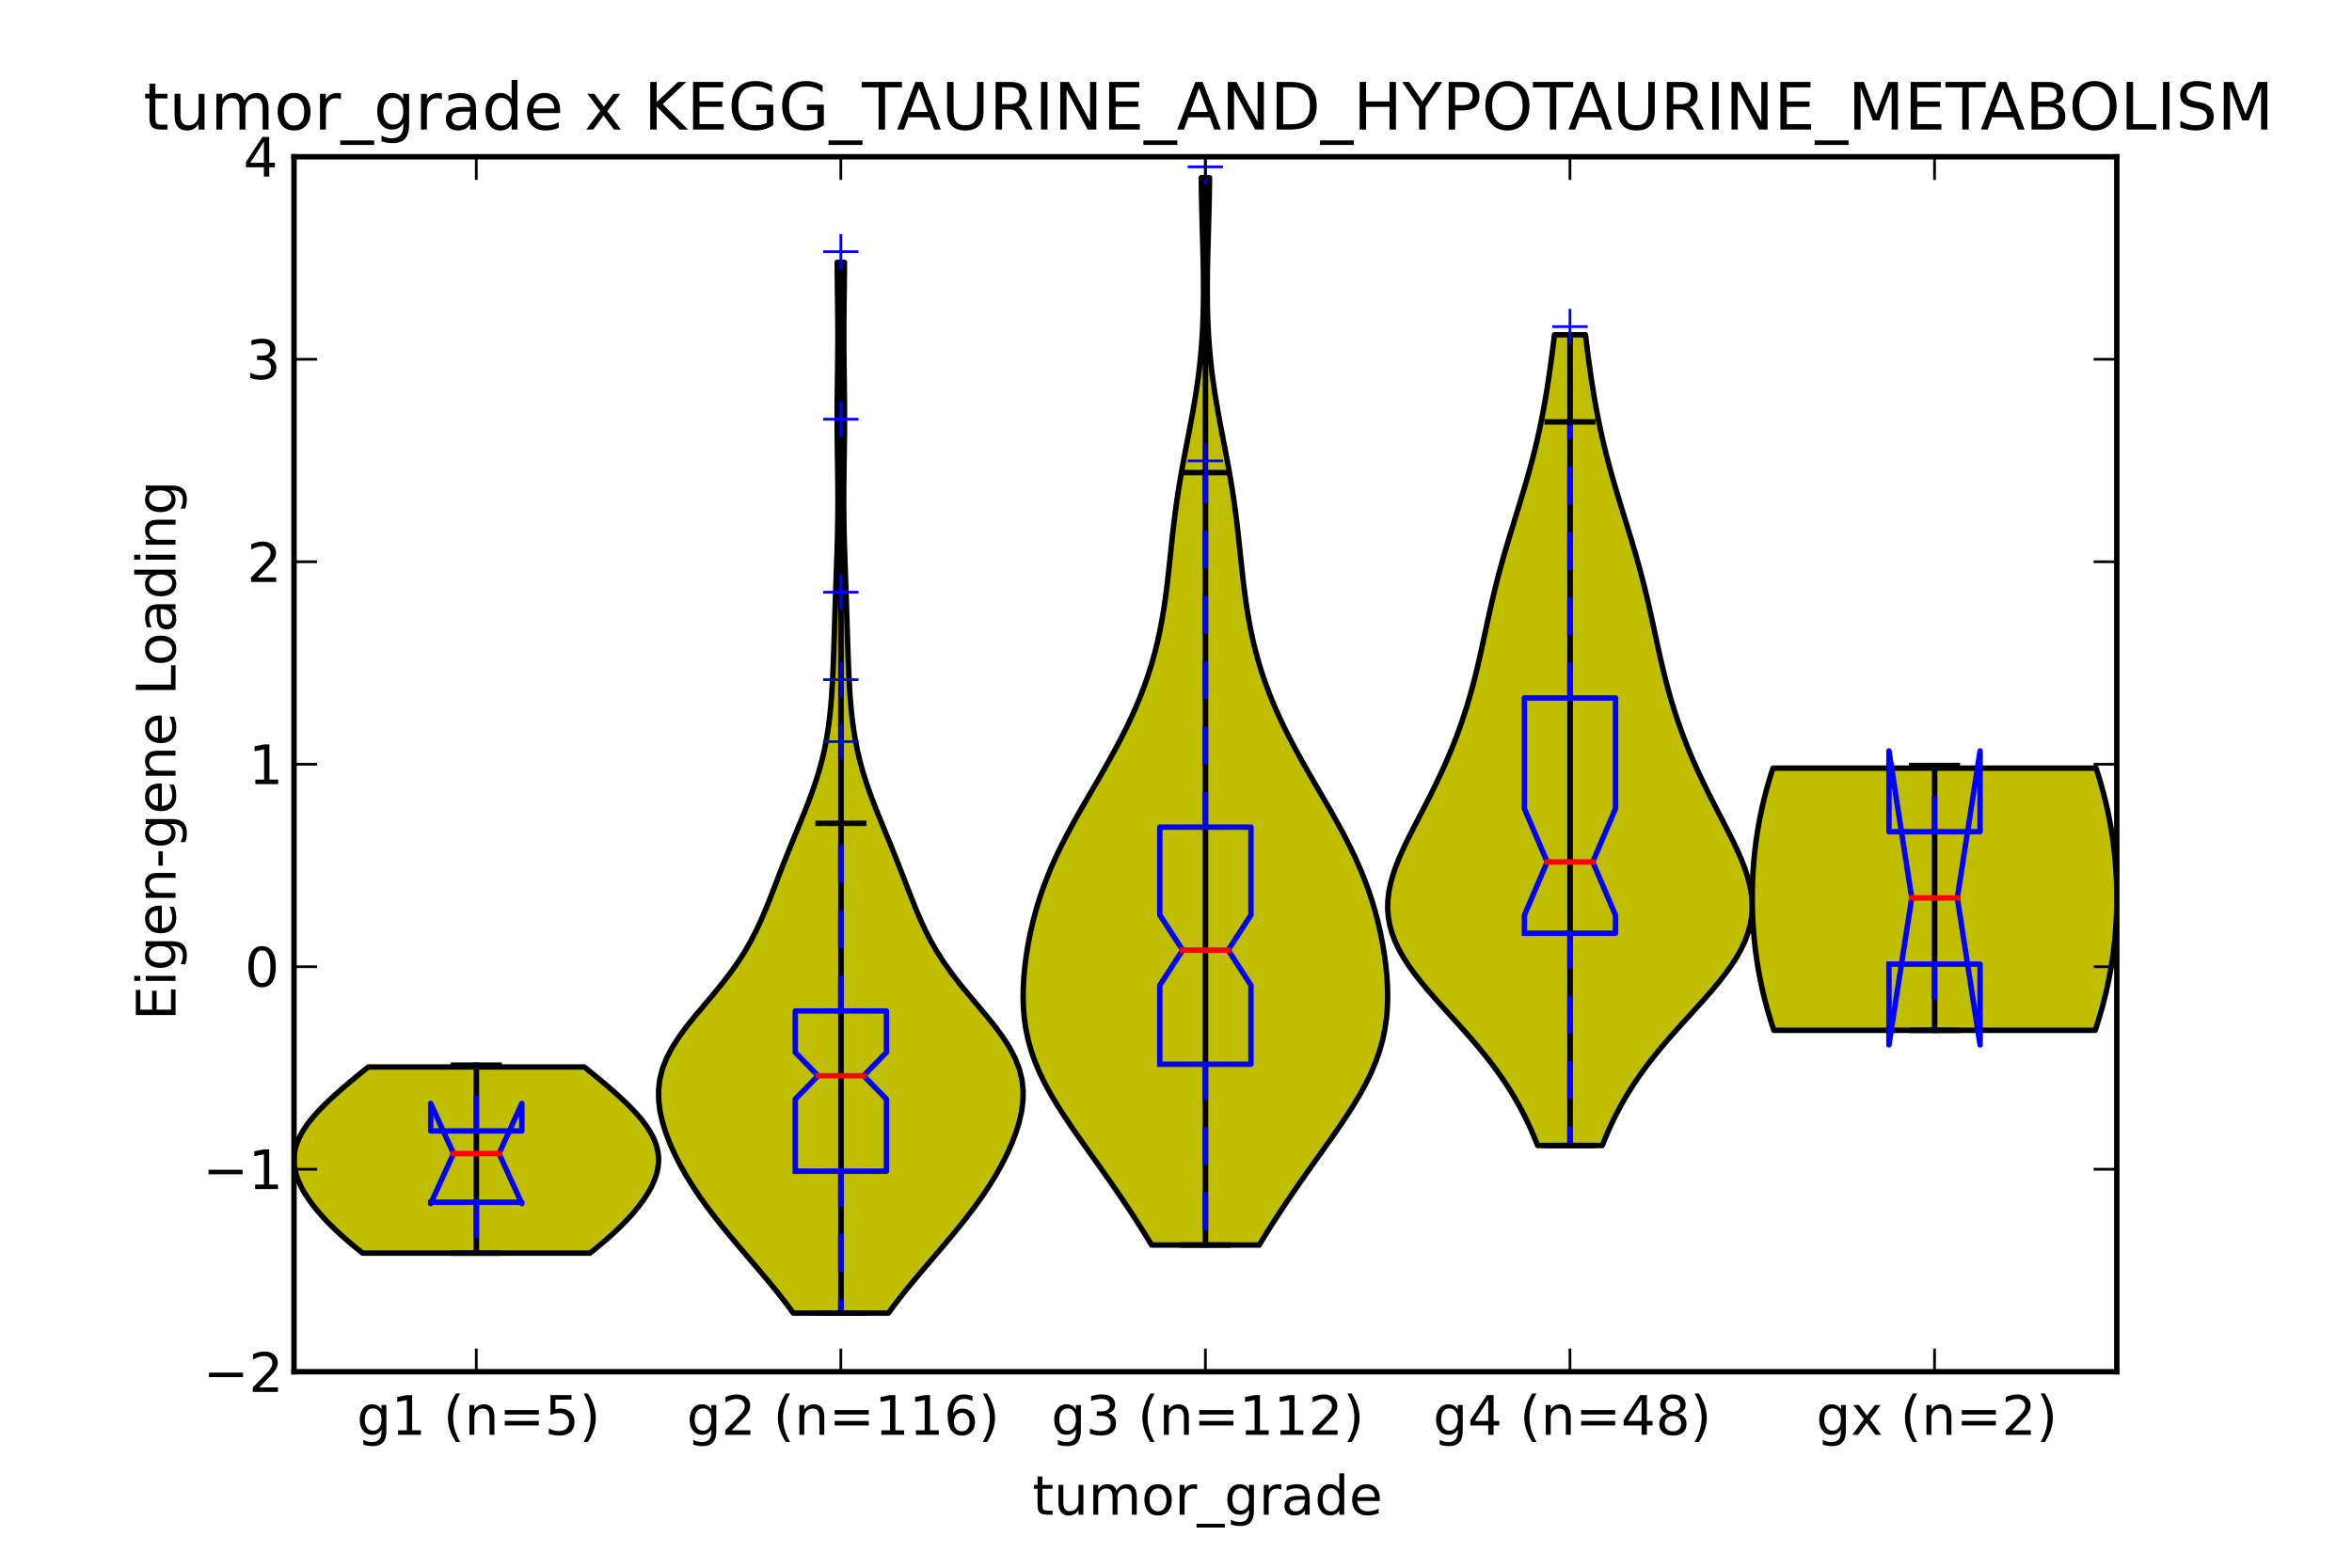 <?xml version="1.0" encoding="utf-8" standalone="no"?>
<!DOCTYPE svg PUBLIC "-//W3C//DTD SVG 1.1//EN"
  "http://www.w3.org/Graphics/SVG/1.1/DTD/svg11.dtd">
<!-- Created with matplotlib (http://matplotlib.sourceforge.net/) -->
<svg height="288pt" version="1.1" viewBox="0 0 432 288" width="432pt" xmlns="http://www.w3.org/2000/svg" xmlns:xlink="http://www.w3.org/1999/xlink">
 <defs>
  <style type="text/css">
*{stroke-linecap:square;stroke-linejoin:round;}
  </style>
 </defs>
 <g id="figure_1">
  <g id="patch_1">
   <path d="
M0 288
L432 288
L432 0
L0 0
z
" style="fill:#ffffff;"/>
  </g>
  <g id="axes_1">
   <g id="patch_2">
    <path d="
M54 252
L388.8 252
L388.8 28.8
L54 28.8
z
" style="fill:#ffffff;"/>
   </g>
   <g id="PolyCollection_1">
    <defs>
     <path d="
M108.35 -57.788
L87.48 -57.788
L87.48 -58.134
L87.48 -58.479
L87.48 -58.825
L87.48 -59.17
L87.48 -59.515
L87.48 -59.861
L87.48 -60.206
L87.48 -60.552
L87.48 -60.897
L87.48 -61.243
L87.48 -61.588
L87.48 -61.934
L87.48 -62.279
L87.48 -62.624
L87.48 -62.97
L87.48 -63.315
L87.48 -63.661
L87.48 -64.006
L87.48 -64.352
L87.48 -64.697
L87.48 -65.043
L87.48 -65.388
L87.48 -65.734
L87.48 -66.079
L87.48 -66.424
L87.48 -66.77
L87.48 -67.115
L87.48 -67.461
L87.48 -67.806
L87.48 -68.152
L87.48 -68.497
L87.48 -68.843
L87.48 -69.188
L87.48 -69.533
L87.48 -69.879
L87.48 -70.224
L87.48 -70.57
L87.48 -70.915
L87.48 -71.261
L87.48 -71.606
L87.48 -71.951
L87.48 -72.297
L87.48 -72.642
L87.48 -72.988
L87.48 -73.333
L87.48 -73.679
L87.48 -74.024
L87.48 -74.37
L87.48 -74.715
L87.48 -75.061
L87.48 -75.406
L87.48 -75.751
L87.48 -76.097
L87.48 -76.442
L87.48 -76.788
L87.48 -77.133
L87.48 -77.479
L87.48 -77.824
L87.48 -78.17
L87.48 -78.515
L87.48 -78.861
L87.48 -79.206
L87.48 -79.551
L87.48 -79.897
L87.48 -80.242
L87.48 -80.588
L87.48 -80.933
L87.48 -81.279
L87.48 -81.624
L87.48 -81.97
L87.48 -82.315
L87.48 -82.66
L87.48 -83.006
L87.48 -83.351
L87.48 -83.697
L87.48 -84.042
L87.48 -84.388
L87.48 -84.733
L87.48 -85.079
L87.48 -85.424
L87.48 -85.769
L87.48 -86.115
L87.48 -86.46
L87.48 -86.806
L87.48 -87.151
L87.48 -87.497
L87.48 -87.842
L87.48 -88.188
L87.48 -88.533
L87.48 -88.879
L87.48 -89.224
L87.48 -89.569
L87.48 -89.915
L87.48 -90.26
L87.48 -90.606
L87.48 -90.951
L87.48 -91.297
L87.48 -91.642
L87.48 -91.988
L107.315 -91.988
L107.315 -91.988
L107.745 -91.642
L108.174 -91.297
L108.6 -90.951
L109.024 -90.606
L109.446 -90.26
L109.865 -89.915
L110.281 -89.569
L110.695 -89.224
L111.104 -88.879
L111.51 -88.533
L111.913 -88.188
L112.311 -87.842
L112.704 -87.497
L113.093 -87.151
L113.476 -86.806
L113.855 -86.46
L114.227 -86.115
L114.593 -85.769
L114.953 -85.424
L115.306 -85.079
L115.652 -84.733
L115.99 -84.388
L116.321 -84.042
L116.643 -83.697
L116.956 -83.351
L117.26 -83.006
L117.554 -82.66
L117.839 -82.315
L118.113 -81.97
L118.376 -81.624
L118.629 -81.279
L118.869 -80.933
L119.098 -80.588
L119.315 -80.242
L119.52 -79.897
L119.711 -79.551
L119.89 -79.206
L120.055 -78.861
L120.207 -78.515
L120.345 -78.17
L120.47 -77.824
L120.58 -77.479
L120.677 -77.133
L120.759 -76.788
L120.827 -76.442
L120.882 -76.097
L120.922 -75.751
L120.948 -75.406
L120.96 -75.061
L120.958 -74.715
L120.943 -74.37
L120.914 -74.024
L120.872 -73.679
L120.816 -73.333
L120.748 -72.988
L120.667 -72.642
L120.574 -72.297
L120.468 -71.951
L120.351 -71.606
L120.222 -71.261
L120.081 -70.915
L119.93 -70.57
L119.768 -70.224
L119.595 -69.879
L119.412 -69.533
L119.219 -69.188
L119.016 -68.843
L118.804 -68.497
L118.583 -68.152
L118.352 -67.806
L118.113 -67.461
L117.865 -67.115
L117.608 -66.77
L117.344 -66.424
L117.071 -66.079
L116.79 -65.734
L116.501 -65.388
L116.204 -65.043
L115.9 -64.697
L115.588 -64.352
L115.269 -64.006
L114.942 -63.661
L114.607 -63.315
L114.266 -62.97
L113.917 -62.624
L113.562 -62.279
L113.199 -61.934
L112.829 -61.588
L112.453 -61.243
L112.07 -60.897
L111.68 -60.552
L111.285 -60.206
L110.882 -59.861
L110.474 -59.515
L110.06 -59.17
L109.64 -58.825
L109.215 -58.479
L108.785 -58.134
L108.35 -57.788
z
" id="C0_0_2d950417d3"/>
    </defs>
    <g clip-path="url(#p124b8dd147)">
     <use style="fill:#bfbf00;opacity:0.1;stroke:#000000;stroke-linecap:butt;" x="0" xlink:href="#C0_0_2d950417d3" y="288.0"/>
    </g>
   </g>
   <g id="PolyCollection_2">
    <defs>
     <path d="
M66.61 -57.788
L87.48 -57.788
L87.48 -58.134
L87.48 -58.479
L87.48 -58.825
L87.48 -59.17
L87.48 -59.515
L87.48 -59.861
L87.48 -60.206
L87.48 -60.552
L87.48 -60.897
L87.48 -61.243
L87.48 -61.588
L87.48 -61.934
L87.48 -62.279
L87.48 -62.624
L87.48 -62.97
L87.48 -63.315
L87.48 -63.661
L87.48 -64.006
L87.48 -64.352
L87.48 -64.697
L87.48 -65.043
L87.48 -65.388
L87.48 -65.734
L87.48 -66.079
L87.48 -66.424
L87.48 -66.77
L87.48 -67.115
L87.48 -67.461
L87.48 -67.806
L87.48 -68.152
L87.48 -68.497
L87.48 -68.843
L87.48 -69.188
L87.48 -69.533
L87.48 -69.879
L87.48 -70.224
L87.48 -70.57
L87.48 -70.915
L87.48 -71.261
L87.48 -71.606
L87.48 -71.951
L87.48 -72.297
L87.48 -72.642
L87.48 -72.988
L87.48 -73.333
L87.48 -73.679
L87.48 -74.024
L87.48 -74.37
L87.48 -74.715
L87.48 -75.061
L87.48 -75.406
L87.48 -75.751
L87.48 -76.097
L87.48 -76.442
L87.48 -76.788
L87.48 -77.133
L87.48 -77.479
L87.48 -77.824
L87.48 -78.17
L87.48 -78.515
L87.48 -78.861
L87.48 -79.206
L87.48 -79.551
L87.48 -79.897
L87.48 -80.242
L87.48 -80.588
L87.48 -80.933
L87.48 -81.279
L87.48 -81.624
L87.48 -81.97
L87.48 -82.315
L87.48 -82.66
L87.48 -83.006
L87.48 -83.351
L87.48 -83.697
L87.48 -84.042
L87.48 -84.388
L87.48 -84.733
L87.48 -85.079
L87.48 -85.424
L87.48 -85.769
L87.48 -86.115
L87.48 -86.46
L87.48 -86.806
L87.48 -87.151
L87.48 -87.497
L87.48 -87.842
L87.48 -88.188
L87.48 -88.533
L87.48 -88.879
L87.48 -89.224
L87.48 -89.569
L87.48 -89.915
L87.48 -90.26
L87.48 -90.606
L87.48 -90.951
L87.48 -91.297
L87.48 -91.642
L87.48 -91.988
L67.645 -91.988
L67.645 -91.988
L67.215 -91.642
L66.787 -91.297
L66.36 -90.951
L65.936 -90.606
L65.514 -90.26
L65.095 -89.915
L64.679 -89.569
L64.265 -89.224
L63.856 -88.879
L63.45 -88.533
L63.047 -88.188
L62.65 -87.842
L62.256 -87.497
L61.867 -87.151
L61.484 -86.806
L61.105 -86.46
L60.733 -86.115
L60.367 -85.769
L60.007 -85.424
L59.654 -85.079
L59.308 -84.733
L58.97 -84.388
L58.639 -84.042
L58.317 -83.697
L58.004 -83.351
L57.7 -83.006
L57.406 -82.66
L57.121 -82.315
L56.847 -81.97
L56.584 -81.624
L56.331 -81.279
L56.091 -80.933
L55.862 -80.588
L55.645 -80.242
L55.441 -79.897
L55.249 -79.551
L55.07 -79.206
L54.905 -78.861
L54.753 -78.515
L54.615 -78.17
L54.49 -77.824
L54.38 -77.479
L54.283 -77.133
L54.201 -76.788
L54.133 -76.442
L54.078 -76.097
L54.038 -75.751
L54.012 -75.406
L54 -75.061
L54.002 -74.715
L54.017 -74.37
L54.046 -74.024
L54.088 -73.679
L54.144 -73.333
L54.212 -72.988
L54.293 -72.642
L54.386 -72.297
L54.492 -71.951
L54.609 -71.606
L54.738 -71.261
L54.879 -70.915
L55.03 -70.57
L55.192 -70.224
L55.365 -69.879
L55.548 -69.533
L55.741 -69.188
L55.944 -68.843
L56.156 -68.497
L56.377 -68.152
L56.608 -67.806
L56.847 -67.461
L57.095 -67.115
L57.352 -66.77
L57.616 -66.424
L57.889 -66.079
L58.17 -65.734
L58.459 -65.388
L58.756 -65.043
L59.06 -64.697
L59.372 -64.352
L59.691 -64.006
L60.018 -63.661
L60.352 -63.315
L60.694 -62.97
L61.043 -62.624
L61.398 -62.279
L61.761 -61.934
L62.131 -61.588
L62.507 -61.243
L62.89 -60.897
L63.279 -60.552
L63.675 -60.206
L64.078 -59.861
L64.486 -59.515
L64.9 -59.17
L65.32 -58.825
L65.745 -58.479
L66.175 -58.134
L66.61 -57.788
z
" id="C1_0_3642f15acf"/>
    </defs>
    <g clip-path="url(#p124b8dd147)">
     <use style="fill:#bfbf00;opacity:0.1;stroke:#000000;stroke-linecap:butt;" x="0" xlink:href="#C1_0_3642f15acf" y="288.0"/>
    </g>
   </g>
   <g id="PolyCollection_3">
    <defs>
     <path d="
M163.171 -46.773
L154.44 -46.773
L154.44 -48.723
L154.44 -50.673
L154.44 -52.623
L154.44 -54.573
L154.44 -56.523
L154.44 -58.473
L154.44 -60.423
L154.44 -62.373
L154.44 -64.322
L154.44 -66.272
L154.44 -68.222
L154.44 -70.172
L154.44 -72.122
L154.44 -74.072
L154.44 -76.022
L154.44 -77.972
L154.44 -79.921
L154.44 -81.871
L154.44 -83.821
L154.44 -85.771
L154.44 -87.721
L154.44 -89.671
L154.44 -91.621
L154.44 -93.571
L154.44 -95.52
L154.44 -97.47
L154.44 -99.42
L154.44 -101.37
L154.44 -103.32
L154.44 -105.27
L154.44 -107.22
L154.44 -109.17
L154.44 -111.12
L154.44 -113.069
L154.44 -115.019
L154.44 -116.969
L154.44 -118.919
L154.44 -120.869
L154.44 -122.819
L154.44 -124.769
L154.44 -126.719
L154.44 -128.669
L154.44 -130.618
L154.44 -132.568
L154.44 -134.518
L154.44 -136.468
L154.44 -138.418
L154.44 -140.368
L154.44 -142.318
L154.44 -144.268
L154.44 -146.217
L154.44 -148.167
L154.44 -150.117
L154.44 -152.067
L154.44 -154.017
L154.44 -155.967
L154.44 -157.917
L154.44 -159.867
L154.44 -161.817
L154.44 -163.766
L154.44 -165.716
L154.44 -167.666
L154.44 -169.616
L154.44 -171.566
L154.44 -173.516
L154.44 -175.466
L154.44 -177.416
L154.44 -179.366
L154.44 -181.315
L154.44 -183.265
L154.44 -185.215
L154.44 -187.165
L154.44 -189.115
L154.44 -191.065
L154.44 -193.015
L154.44 -194.965
L154.44 -196.914
L154.44 -198.864
L154.44 -200.814
L154.44 -202.764
L154.44 -204.714
L154.44 -206.664
L154.44 -208.614
L154.44 -210.564
L154.44 -212.514
L154.44 -214.463
L154.44 -216.413
L154.44 -218.363
L154.44 -220.313
L154.44 -222.263
L154.44 -224.213
L154.44 -226.163
L154.44 -228.113
L154.44 -230.062
L154.44 -232.012
L154.44 -233.962
L154.44 -235.912
L154.44 -237.862
L154.44 -239.812
L155.102 -239.812
L155.102 -239.812
L155.092 -237.862
L155.073 -235.912
L155.049 -233.962
L155.024 -232.012
L155.003 -230.062
L154.989 -228.113
L154.985 -226.163
L154.992 -224.213
L155.008 -222.263
L155.03 -220.313
L155.057 -218.363
L155.082 -216.413
L155.102 -214.463
L155.114 -212.514
L155.116 -210.564
L155.107 -208.614
L155.088 -206.664
L155.061 -204.714
L155.032 -202.764
L155.005 -200.814
L154.983 -198.864
L154.972 -196.914
L154.973 -194.965
L154.989 -193.015
L155.02 -191.065
L155.064 -189.115
L155.119 -187.165
L155.182 -185.215
L155.249 -183.265
L155.319 -181.315
L155.388 -179.366
L155.454 -177.416
L155.518 -175.466
L155.579 -173.516
L155.64 -171.566
L155.701 -169.616
L155.766 -167.666
L155.839 -165.716
L155.924 -163.766
L156.028 -161.817
L156.156 -159.867
L156.318 -157.917
L156.522 -155.967
L156.78 -154.017
L157.099 -152.067
L157.487 -150.117
L157.95 -148.167
L158.488 -146.217
L159.099 -144.268
L159.776 -142.318
L160.506 -140.368
L161.277 -138.418
L162.071 -136.468
L162.875 -134.518
L163.674 -132.568
L164.461 -130.618
L165.232 -128.669
L165.987 -126.719
L166.737 -124.769
L167.495 -122.819
L168.279 -120.869
L169.114 -118.919
L170.024 -116.969
L171.033 -115.019
L172.16 -113.069
L173.419 -111.12
L174.808 -109.17
L176.317 -107.22
L177.915 -105.27
L179.56 -103.32
L181.197 -101.37
L182.765 -99.42
L184.201 -97.47
L185.449 -95.52
L186.465 -93.571
L187.22 -91.621
L187.703 -89.671
L187.92 -87.721
L187.89 -85.771
L187.64 -83.821
L187.2 -81.871
L186.596 -79.921
L185.852 -77.972
L184.984 -76.022
L184 -74.072
L182.906 -72.122
L181.706 -70.172
L180.404 -68.222
L179.007 -66.272
L177.524 -64.322
L175.969 -62.373
L174.359 -60.423
L172.711 -58.473
L171.046 -56.523
L169.383 -54.573
L167.745 -52.623
L166.15 -50.673
L164.619 -48.723
L163.171 -46.773
z
" id="C2_0_c3d4a0214a"/>
    </defs>
    <g clip-path="url(#p124b8dd147)">
     <use style="fill:#bfbf00;opacity:0.1;stroke:#000000;stroke-linecap:butt;" x="0" xlink:href="#C2_0_c3d4a0214a" y="288.0"/>
    </g>
   </g>
   <g id="PolyCollection_4">
    <defs>
     <path d="
M145.709 -46.773
L154.44 -46.773
L154.44 -48.723
L154.44 -50.673
L154.44 -52.623
L154.44 -54.573
L154.44 -56.523
L154.44 -58.473
L154.44 -60.423
L154.44 -62.373
L154.44 -64.322
L154.44 -66.272
L154.44 -68.222
L154.44 -70.172
L154.44 -72.122
L154.44 -74.072
L154.44 -76.022
L154.44 -77.972
L154.44 -79.921
L154.44 -81.871
L154.44 -83.821
L154.44 -85.771
L154.44 -87.721
L154.44 -89.671
L154.44 -91.621
L154.44 -93.571
L154.44 -95.52
L154.44 -97.47
L154.44 -99.42
L154.44 -101.37
L154.44 -103.32
L154.44 -105.27
L154.44 -107.22
L154.44 -109.17
L154.44 -111.12
L154.44 -113.069
L154.44 -115.019
L154.44 -116.969
L154.44 -118.919
L154.44 -120.869
L154.44 -122.819
L154.44 -124.769
L154.44 -126.719
L154.44 -128.669
L154.44 -130.618
L154.44 -132.568
L154.44 -134.518
L154.44 -136.468
L154.44 -138.418
L154.44 -140.368
L154.44 -142.318
L154.44 -144.268
L154.44 -146.217
L154.44 -148.167
L154.44 -150.117
L154.44 -152.067
L154.44 -154.017
L154.44 -155.967
L154.44 -157.917
L154.44 -159.867
L154.44 -161.817
L154.44 -163.766
L154.44 -165.716
L154.44 -167.666
L154.44 -169.616
L154.44 -171.566
L154.44 -173.516
L154.44 -175.466
L154.44 -177.416
L154.44 -179.366
L154.44 -181.315
L154.44 -183.265
L154.44 -185.215
L154.44 -187.165
L154.44 -189.115
L154.44 -191.065
L154.44 -193.015
L154.44 -194.965
L154.44 -196.914
L154.44 -198.864
L154.44 -200.814
L154.44 -202.764
L154.44 -204.714
L154.44 -206.664
L154.44 -208.614
L154.44 -210.564
L154.44 -212.514
L154.44 -214.463
L154.44 -216.413
L154.44 -218.363
L154.44 -220.313
L154.44 -222.263
L154.44 -224.213
L154.44 -226.163
L154.44 -228.113
L154.44 -230.062
L154.44 -232.012
L154.44 -233.962
L154.44 -235.912
L154.44 -237.862
L154.44 -239.812
L153.778 -239.812
L153.778 -239.812
L153.788 -237.862
L153.807 -235.912
L153.831 -233.962
L153.856 -232.012
L153.877 -230.062
L153.891 -228.113
L153.895 -226.163
L153.888 -224.213
L153.872 -222.263
L153.85 -220.313
L153.823 -218.363
L153.798 -216.413
L153.778 -214.463
L153.766 -212.514
L153.764 -210.564
L153.773 -208.614
L153.792 -206.664
L153.819 -204.714
L153.848 -202.764
L153.875 -200.814
L153.897 -198.864
L153.908 -196.914
L153.907 -194.965
L153.891 -193.015
L153.86 -191.065
L153.816 -189.115
L153.761 -187.165
L153.698 -185.215
L153.631 -183.265
L153.561 -181.315
L153.492 -179.366
L153.426 -177.416
L153.362 -175.466
L153.301 -173.516
L153.24 -171.566
L153.179 -169.616
L153.114 -167.666
L153.041 -165.716
L152.956 -163.766
L152.852 -161.817
L152.724 -159.867
L152.562 -157.917
L152.358 -155.967
L152.1 -154.017
L151.781 -152.067
L151.393 -150.117
L150.93 -148.167
L150.392 -146.217
L149.781 -144.268
L149.104 -142.318
L148.374 -140.368
L147.603 -138.418
L146.809 -136.468
L146.005 -134.518
L145.206 -132.568
L144.419 -130.618
L143.648 -128.669
L142.893 -126.719
L142.143 -124.769
L141.385 -122.819
L140.601 -120.869
L139.766 -118.919
L138.856 -116.969
L137.847 -115.019
L136.72 -113.069
L135.461 -111.12
L134.072 -109.17
L132.563 -107.22
L130.965 -105.27
L129.32 -103.32
L127.683 -101.37
L126.115 -99.42
L124.679 -97.47
L123.431 -95.52
L122.415 -93.571
L121.66 -91.621
L121.177 -89.671
L120.96 -87.721
L120.99 -85.771
L121.24 -83.821
L121.68 -81.871
L122.284 -79.921
L123.028 -77.972
L123.896 -76.022
L124.88 -74.072
L125.974 -72.122
L127.174 -70.172
L128.476 -68.222
L129.873 -66.272
L131.356 -64.322
L132.911 -62.373
L134.521 -60.423
L136.169 -58.473
L137.834 -56.523
L139.497 -54.573
L141.135 -52.623
L142.73 -50.673
L144.261 -48.723
L145.709 -46.773
z
" id="C3_0_b441f4c8ac"/>
    </defs>
    <g clip-path="url(#p124b8dd147)">
     <use style="fill:#bfbf00;opacity:0.1;stroke:#000000;stroke-linecap:butt;" x="0" xlink:href="#C3_0_b441f4c8ac" y="288.0"/>
    </g>
   </g>
   <g id="PolyCollection_5">
    <defs>
     <path d="
M231.282 -59.273
L221.4 -59.273
L221.4 -61.254
L221.4 -63.235
L221.4 -65.216
L221.4 -67.196
L221.4 -69.177
L221.4 -71.158
L221.4 -73.138
L221.4 -75.119
L221.4 -77.1
L221.4 -79.081
L221.4 -81.062
L221.4 -83.042
L221.4 -85.023
L221.4 -87.004
L221.4 -88.985
L221.4 -90.965
L221.4 -92.946
L221.4 -94.927
L221.4 -96.908
L221.4 -98.888
L221.4 -100.869
L221.4 -102.85
L221.4 -104.831
L221.4 -106.811
L221.4 -108.792
L221.4 -110.773
L221.4 -112.754
L221.4 -114.735
L221.4 -116.715
L221.4 -118.696
L221.4 -120.677
L221.4 -122.658
L221.4 -124.638
L221.4 -126.619
L221.4 -128.6
L221.4 -130.581
L221.4 -132.561
L221.4 -134.542
L221.4 -136.523
L221.4 -138.504
L221.4 -140.484
L221.4 -142.465
L221.4 -144.446
L221.4 -146.427
L221.4 -148.408
L221.4 -150.388
L221.4 -152.369
L221.4 -154.35
L221.4 -156.331
L221.4 -158.311
L221.4 -160.292
L221.4 -162.273
L221.4 -164.254
L221.4 -166.234
L221.4 -168.215
L221.4 -170.196
L221.4 -172.177
L221.4 -174.157
L221.4 -176.138
L221.4 -178.119
L221.4 -180.1
L221.4 -182.08
L221.4 -184.061
L221.4 -186.042
L221.4 -188.023
L221.4 -190.004
L221.4 -191.984
L221.4 -193.965
L221.4 -195.946
L221.4 -197.927
L221.4 -199.907
L221.4 -201.888
L221.4 -203.869
L221.4 -205.85
L221.4 -207.83
L221.4 -209.811
L221.4 -211.792
L221.4 -213.773
L221.4 -215.753
L221.4 -217.734
L221.4 -219.715
L221.4 -221.696
L221.4 -223.677
L221.4 -225.657
L221.4 -227.638
L221.4 -229.619
L221.4 -231.6
L221.4 -233.58
L221.4 -235.561
L221.4 -237.542
L221.4 -239.523
L221.4 -241.503
L221.4 -243.484
L221.4 -245.465
L221.4 -247.446
L221.4 -249.426
L221.4 -251.407
L221.4 -253.388
L221.4 -255.369
L222.153 -255.369
L222.153 -255.369
L222.132 -253.388
L222.098 -251.407
L222.053 -249.426
L222.001 -247.446
L221.946 -245.465
L221.89 -243.484
L221.838 -241.503
L221.794 -239.523
L221.762 -237.542
L221.746 -235.561
L221.749 -233.58
L221.776 -231.6
L221.828 -229.619
L221.911 -227.638
L222.026 -225.657
L222.176 -223.677
L222.362 -221.696
L222.586 -219.715
L222.846 -217.734
L223.14 -215.753
L223.464 -213.773
L223.813 -211.792
L224.182 -209.811
L224.561 -207.83
L224.943 -205.85
L225.32 -203.869
L225.685 -201.888
L226.031 -199.907
L226.355 -197.927
L226.653 -195.946
L226.926 -193.965
L227.176 -191.984
L227.405 -190.004
L227.621 -188.023
L227.829 -186.042
L228.038 -184.061
L228.255 -182.08
L228.489 -180.1
L228.747 -178.119
L229.038 -176.138
L229.369 -174.157
L229.746 -172.177
L230.176 -170.196
L230.664 -168.215
L231.213 -166.234
L231.828 -164.254
L232.508 -162.273
L233.257 -160.292
L234.071 -158.311
L234.951 -156.331
L235.891 -154.35
L236.888 -152.369
L237.934 -150.388
L239.021 -148.408
L240.141 -146.427
L241.283 -144.446
L242.435 -142.465
L243.585 -140.484
L244.719 -138.504
L245.825 -136.523
L246.891 -134.542
L247.905 -132.561
L248.858 -130.581
L249.743 -128.6
L250.556 -126.619
L251.294 -124.638
L251.958 -122.658
L252.55 -120.677
L253.074 -118.696
L253.531 -116.715
L253.925 -114.735
L254.256 -112.754
L254.523 -110.773
L254.721 -108.792
L254.843 -106.811
L254.88 -104.831
L254.82 -102.85
L254.651 -100.869
L254.362 -98.888
L253.943 -96.908
L253.387 -94.927
L252.693 -92.946
L251.861 -90.965
L250.9 -88.985
L249.82 -87.004
L248.638 -85.023
L247.372 -83.042
L246.041 -81.062
L244.666 -79.081
L243.265 -77.1
L241.854 -75.119
L240.447 -73.138
L239.054 -71.158
L237.681 -69.177
L236.335 -67.196
L235.018 -65.216
L233.734 -63.235
L232.487 -61.254
L231.282 -59.273
z
" id="C4_0_ca01cad449"/>
    </defs>
    <g clip-path="url(#p124b8dd147)">
     <use style="fill:#bfbf00;opacity:0.1;stroke:#000000;stroke-linecap:butt;" x="0" xlink:href="#C4_0_ca01cad449" y="288.0"/>
    </g>
   </g>
   <g id="PolyCollection_6">
    <defs>
     <path d="
M211.518 -59.273
L221.4 -59.273
L221.4 -61.254
L221.4 -63.235
L221.4 -65.216
L221.4 -67.196
L221.4 -69.177
L221.4 -71.158
L221.4 -73.138
L221.4 -75.119
L221.4 -77.1
L221.4 -79.081
L221.4 -81.062
L221.4 -83.042
L221.4 -85.023
L221.4 -87.004
L221.4 -88.985
L221.4 -90.965
L221.4 -92.946
L221.4 -94.927
L221.4 -96.908
L221.4 -98.888
L221.4 -100.869
L221.4 -102.85
L221.4 -104.831
L221.4 -106.811
L221.4 -108.792
L221.4 -110.773
L221.4 -112.754
L221.4 -114.735
L221.4 -116.715
L221.4 -118.696
L221.4 -120.677
L221.4 -122.658
L221.4 -124.638
L221.4 -126.619
L221.4 -128.6
L221.4 -130.581
L221.4 -132.561
L221.4 -134.542
L221.4 -136.523
L221.4 -138.504
L221.4 -140.484
L221.4 -142.465
L221.4 -144.446
L221.4 -146.427
L221.4 -148.408
L221.4 -150.388
L221.4 -152.369
L221.4 -154.35
L221.4 -156.331
L221.4 -158.311
L221.4 -160.292
L221.4 -162.273
L221.4 -164.254
L221.4 -166.234
L221.4 -168.215
L221.4 -170.196
L221.4 -172.177
L221.4 -174.157
L221.4 -176.138
L221.4 -178.119
L221.4 -180.1
L221.4 -182.08
L221.4 -184.061
L221.4 -186.042
L221.4 -188.023
L221.4 -190.004
L221.4 -191.984
L221.4 -193.965
L221.4 -195.946
L221.4 -197.927
L221.4 -199.907
L221.4 -201.888
L221.4 -203.869
L221.4 -205.85
L221.4 -207.83
L221.4 -209.811
L221.4 -211.792
L221.4 -213.773
L221.4 -215.753
L221.4 -217.734
L221.4 -219.715
L221.4 -221.696
L221.4 -223.677
L221.4 -225.657
L221.4 -227.638
L221.4 -229.619
L221.4 -231.6
L221.4 -233.58
L221.4 -235.561
L221.4 -237.542
L221.4 -239.523
L221.4 -241.503
L221.4 -243.484
L221.4 -245.465
L221.4 -247.446
L221.4 -249.426
L221.4 -251.407
L221.4 -253.388
L221.4 -255.369
L220.647 -255.369
L220.647 -255.369
L220.668 -253.388
L220.702 -251.407
L220.747 -249.426
L220.799 -247.446
L220.854 -245.465
L220.91 -243.484
L220.962 -241.503
L221.006 -239.523
L221.038 -237.542
L221.054 -235.561
L221.051 -233.58
L221.024 -231.6
L220.972 -229.619
L220.889 -227.638
L220.774 -225.657
L220.624 -223.677
L220.438 -221.696
L220.214 -219.715
L219.954 -217.734
L219.66 -215.753
L219.336 -213.773
L218.987 -211.792
L218.618 -209.811
L218.239 -207.83
L217.857 -205.85
L217.48 -203.869
L217.115 -201.888
L216.769 -199.907
L216.445 -197.927
L216.147 -195.946
L215.874 -193.965
L215.624 -191.984
L215.395 -190.004
L215.179 -188.023
L214.971 -186.042
L214.762 -184.061
L214.545 -182.08
L214.311 -180.1
L214.053 -178.119
L213.762 -176.138
L213.431 -174.157
L213.054 -172.177
L212.624 -170.196
L212.136 -168.215
L211.587 -166.234
L210.972 -164.254
L210.292 -162.273
L209.543 -160.292
L208.729 -158.311
L207.849 -156.331
L206.909 -154.35
L205.912 -152.369
L204.866 -150.388
L203.779 -148.408
L202.659 -146.427
L201.517 -144.446
L200.365 -142.465
L199.215 -140.484
L198.081 -138.504
L196.975 -136.523
L195.909 -134.542
L194.895 -132.561
L193.942 -130.581
L193.057 -128.6
L192.244 -126.619
L191.506 -124.638
L190.842 -122.658
L190.25 -120.677
L189.726 -118.696
L189.269 -116.715
L188.875 -114.735
L188.544 -112.754
L188.277 -110.773
L188.079 -108.792
L187.957 -106.811
L187.92 -104.831
L187.98 -102.85
L188.149 -100.869
L188.438 -98.888
L188.857 -96.908
L189.413 -94.927
L190.107 -92.946
L190.939 -90.965
L191.9 -88.985
L192.98 -87.004
L194.162 -85.023
L195.428 -83.042
L196.759 -81.062
L198.134 -79.081
L199.535 -77.1
L200.946 -75.119
L202.353 -73.138
L203.746 -71.158
L205.119 -69.177
L206.465 -67.196
L207.782 -65.216
L209.066 -63.235
L210.313 -61.254
L211.518 -59.273
z
" id="C5_0_8479133152"/>
    </defs>
    <g clip-path="url(#p124b8dd147)">
     <use style="fill:#bfbf00;opacity:0.1;stroke:#000000;stroke-linecap:butt;" x="0" xlink:href="#C5_0_8479133152" y="288.0"/>
    </g>
   </g>
   <g id="PolyCollection_7">
    <defs>
     <path d="
M294.296 -77.561
L288.36 -77.561
L288.36 -79.065
L288.36 -80.57
L288.36 -82.074
L288.36 -83.579
L288.36 -85.083
L288.36 -86.587
L288.36 -88.092
L288.36 -89.596
L288.36 -91.1
L288.36 -92.605
L288.36 -94.109
L288.36 -95.614
L288.36 -97.118
L288.36 -98.622
L288.36 -100.127
L288.36 -101.631
L288.36 -103.135
L288.36 -104.64
L288.36 -106.144
L288.36 -107.648
L288.36 -109.153
L288.36 -110.657
L288.36 -112.162
L288.36 -113.666
L288.36 -115.17
L288.36 -116.675
L288.36 -118.179
L288.36 -119.683
L288.36 -121.188
L288.36 -122.692
L288.36 -124.197
L288.36 -125.701
L288.36 -127.205
L288.36 -128.71
L288.36 -130.214
L288.36 -131.719
L288.36 -133.223
L288.36 -134.727
L288.36 -136.232
L288.36 -137.736
L288.36 -139.24
L288.36 -140.745
L288.36 -142.249
L288.36 -143.754
L288.36 -145.258
L288.36 -146.762
L288.36 -148.267
L288.36 -149.771
L288.36 -151.275
L288.36 -152.78
L288.36 -154.284
L288.36 -155.789
L288.36 -157.293
L288.36 -158.797
L288.36 -160.302
L288.36 -161.806
L288.36 -163.31
L288.36 -164.815
L288.36 -166.319
L288.36 -167.824
L288.36 -169.328
L288.36 -170.832
L288.36 -172.337
L288.36 -173.841
L288.36 -175.345
L288.36 -176.85
L288.36 -178.354
L288.36 -179.859
L288.36 -181.363
L288.36 -182.867
L288.36 -184.372
L288.36 -185.876
L288.36 -187.38
L288.36 -188.885
L288.36 -190.389
L288.36 -191.894
L288.36 -193.398
L288.36 -194.902
L288.36 -196.407
L288.36 -197.911
L288.36 -199.415
L288.36 -200.92
L288.36 -202.424
L288.36 -203.929
L288.36 -205.433
L288.36 -206.937
L288.36 -208.442
L288.36 -209.946
L288.36 -211.45
L288.36 -212.955
L288.36 -214.459
L288.36 -215.964
L288.36 -217.468
L288.36 -218.972
L288.36 -220.477
L288.36 -221.981
L288.36 -223.485
L288.36 -224.99
L288.36 -226.494
L291.205 -226.494
L291.205 -226.494
L291.39 -224.99
L291.581 -223.485
L291.778 -221.981
L291.984 -220.477
L292.199 -218.972
L292.425 -217.468
L292.664 -215.964
L292.916 -214.459
L293.185 -212.955
L293.47 -211.45
L293.774 -209.946
L294.096 -208.442
L294.437 -206.937
L294.798 -205.433
L295.178 -203.929
L295.576 -202.424
L295.99 -200.92
L296.42 -199.415
L296.863 -197.911
L297.316 -196.407
L297.776 -194.902
L298.24 -193.398
L298.706 -191.894
L299.169 -190.389
L299.626 -188.885
L300.074 -187.38
L300.511 -185.876
L300.935 -184.372
L301.344 -182.867
L301.738 -181.363
L302.116 -179.859
L302.479 -178.354
L302.829 -176.85
L303.168 -175.345
L303.499 -173.841
L303.824 -172.337
L304.148 -170.832
L304.474 -169.328
L304.807 -167.824
L305.149 -166.319
L305.506 -164.815
L305.879 -163.31
L306.273 -161.806
L306.689 -160.302
L307.13 -158.797
L307.598 -157.293
L308.093 -155.789
L308.616 -154.284
L309.169 -152.78
L309.751 -151.275
L310.362 -149.771
L311.003 -148.267
L311.671 -146.762
L312.366 -145.258
L313.086 -143.754
L313.828 -142.249
L314.588 -140.745
L315.362 -139.24
L316.142 -137.736
L316.92 -136.232
L317.686 -134.727
L318.43 -133.223
L319.138 -131.719
L319.795 -130.214
L320.387 -128.71
L320.899 -127.205
L321.314 -125.701
L321.618 -124.197
L321.797 -122.692
L321.84 -121.188
L321.738 -119.683
L321.486 -118.179
L321.081 -116.675
L320.525 -115.17
L319.822 -113.666
L318.981 -112.162
L318.014 -110.657
L316.935 -109.153
L315.761 -107.648
L314.511 -106.144
L313.203 -104.64
L311.857 -103.135
L310.493 -101.631
L309.126 -100.127
L307.774 -98.622
L306.451 -97.118
L305.168 -95.614
L303.934 -94.109
L302.756 -92.605
L301.64 -91.1
L300.587 -89.596
L299.598 -88.092
L298.672 -86.587
L297.807 -85.083
L297.002 -83.579
L296.251 -82.074
L295.552 -80.57
L294.902 -79.065
L294.296 -77.561
z
" id="C6_0_5983712b3c"/>
    </defs>
    <g clip-path="url(#p124b8dd147)">
     <use style="fill:#bfbf00;opacity:0.1;stroke:#000000;stroke-linecap:butt;" x="0" xlink:href="#C6_0_5983712b3c" y="288.0"/>
    </g>
   </g>
   <g id="PolyCollection_8">
    <defs>
     <path d="
M282.424 -77.561
L288.36 -77.561
L288.36 -79.065
L288.36 -80.57
L288.36 -82.074
L288.36 -83.579
L288.36 -85.083
L288.36 -86.587
L288.36 -88.092
L288.36 -89.596
L288.36 -91.1
L288.36 -92.605
L288.36 -94.109
L288.36 -95.614
L288.36 -97.118
L288.36 -98.622
L288.36 -100.127
L288.36 -101.631
L288.36 -103.135
L288.36 -104.64
L288.36 -106.144
L288.36 -107.648
L288.36 -109.153
L288.36 -110.657
L288.36 -112.162
L288.36 -113.666
L288.36 -115.17
L288.36 -116.675
L288.36 -118.179
L288.36 -119.683
L288.36 -121.188
L288.36 -122.692
L288.36 -124.197
L288.36 -125.701
L288.36 -127.205
L288.36 -128.71
L288.36 -130.214
L288.36 -131.719
L288.36 -133.223
L288.36 -134.727
L288.36 -136.232
L288.36 -137.736
L288.36 -139.24
L288.36 -140.745
L288.36 -142.249
L288.36 -143.754
L288.36 -145.258
L288.36 -146.762
L288.36 -148.267
L288.36 -149.771
L288.36 -151.275
L288.36 -152.78
L288.36 -154.284
L288.36 -155.789
L288.36 -157.293
L288.36 -158.797
L288.36 -160.302
L288.36 -161.806
L288.36 -163.31
L288.36 -164.815
L288.36 -166.319
L288.36 -167.824
L288.36 -169.328
L288.36 -170.832
L288.36 -172.337
L288.36 -173.841
L288.36 -175.345
L288.36 -176.85
L288.36 -178.354
L288.36 -179.859
L288.36 -181.363
L288.36 -182.867
L288.36 -184.372
L288.36 -185.876
L288.36 -187.38
L288.36 -188.885
L288.36 -190.389
L288.36 -191.894
L288.36 -193.398
L288.36 -194.902
L288.36 -196.407
L288.36 -197.911
L288.36 -199.415
L288.36 -200.92
L288.36 -202.424
L288.36 -203.929
L288.36 -205.433
L288.36 -206.937
L288.36 -208.442
L288.36 -209.946
L288.36 -211.45
L288.36 -212.955
L288.36 -214.459
L288.36 -215.964
L288.36 -217.468
L288.36 -218.972
L288.36 -220.477
L288.36 -221.981
L288.36 -223.485
L288.36 -224.99
L288.36 -226.494
L285.515 -226.494
L285.515 -226.494
L285.33 -224.99
L285.139 -223.485
L284.942 -221.981
L284.736 -220.477
L284.521 -218.972
L284.295 -217.468
L284.056 -215.964
L283.804 -214.459
L283.535 -212.955
L283.25 -211.45
L282.946 -209.946
L282.624 -208.442
L282.283 -206.937
L281.922 -205.433
L281.542 -203.929
L281.144 -202.424
L280.73 -200.92
L280.3 -199.415
L279.857 -197.911
L279.404 -196.407
L278.944 -194.902
L278.48 -193.398
L278.014 -191.894
L277.551 -190.389
L277.094 -188.885
L276.646 -187.38
L276.209 -185.876
L275.785 -184.372
L275.376 -182.867
L274.982 -181.363
L274.604 -179.859
L274.241 -178.354
L273.891 -176.85
L273.552 -175.345
L273.221 -173.841
L272.896 -172.337
L272.572 -170.832
L272.246 -169.328
L271.913 -167.824
L271.571 -166.319
L271.214 -164.815
L270.841 -163.31
L270.447 -161.806
L270.031 -160.302
L269.59 -158.797
L269.122 -157.293
L268.627 -155.789
L268.104 -154.284
L267.551 -152.78
L266.969 -151.275
L266.358 -149.771
L265.717 -148.267
L265.049 -146.762
L264.354 -145.258
L263.634 -143.754
L262.892 -142.249
L262.132 -140.745
L261.358 -139.24
L260.578 -137.736
L259.8 -136.232
L259.034 -134.727
L258.29 -133.223
L257.582 -131.719
L256.925 -130.214
L256.333 -128.71
L255.821 -127.205
L255.406 -125.701
L255.102 -124.197
L254.923 -122.692
L254.88 -121.188
L254.982 -119.683
L255.234 -118.179
L255.639 -116.675
L256.195 -115.17
L256.898 -113.666
L257.739 -112.162
L258.706 -110.657
L259.785 -109.153
L260.959 -107.648
L262.209 -106.144
L263.517 -104.64
L264.863 -103.135
L266.227 -101.631
L267.594 -100.127
L268.946 -98.622
L270.269 -97.118
L271.552 -95.614
L272.786 -94.109
L273.964 -92.605
L275.08 -91.1
L276.133 -89.596
L277.122 -88.092
L278.048 -86.587
L278.913 -85.083
L279.718 -83.579
L280.469 -82.074
L281.168 -80.57
L281.818 -79.065
L282.424 -77.561
z
" id="C7_0_56fb05496f"/>
    </defs>
    <g clip-path="url(#p124b8dd147)">
     <use style="fill:#bfbf00;opacity:0.1;stroke:#000000;stroke-linecap:butt;" x="0" xlink:href="#C7_0_56fb05496f" y="288.0"/>
    </g>
   </g>
   <g id="PolyCollection_9">
    <defs>
     <path d="
M384.824 -98.717
L355.32 -98.717
L355.32 -99.204
L355.32 -99.69
L355.32 -100.177
L355.32 -100.663
L355.32 -101.15
L355.32 -101.637
L355.32 -102.123
L355.32 -102.61
L355.32 -103.096
L355.32 -103.583
L355.32 -104.069
L355.32 -104.556
L355.32 -105.042
L355.32 -105.529
L355.32 -106.015
L355.32 -106.502
L355.32 -106.988
L355.32 -107.475
L355.32 -107.961
L355.32 -108.448
L355.32 -108.934
L355.32 -109.421
L355.32 -109.907
L355.32 -110.394
L355.32 -110.88
L355.32 -111.367
L355.32 -111.854
L355.32 -112.34
L355.32 -112.827
L355.32 -113.313
L355.32 -113.8
L355.32 -114.286
L355.32 -114.773
L355.32 -115.259
L355.32 -115.746
L355.32 -116.232
L355.32 -116.719
L355.32 -117.205
L355.32 -117.692
L355.32 -118.178
L355.32 -118.665
L355.32 -119.151
L355.32 -119.638
L355.32 -120.124
L355.32 -120.611
L355.32 -121.097
L355.32 -121.584
L355.32 -122.071
L355.32 -122.557
L355.32 -123.044
L355.32 -123.53
L355.32 -124.017
L355.32 -124.503
L355.32 -124.99
L355.32 -125.476
L355.32 -125.963
L355.32 -126.449
L355.32 -126.936
L355.32 -127.422
L355.32 -127.909
L355.32 -128.395
L355.32 -128.882
L355.32 -129.368
L355.32 -129.855
L355.32 -130.341
L355.32 -130.828
L355.32 -131.314
L355.32 -131.801
L355.32 -132.288
L355.32 -132.774
L355.32 -133.261
L355.32 -133.747
L355.32 -134.234
L355.32 -134.72
L355.32 -135.207
L355.32 -135.693
L355.32 -136.18
L355.32 -136.666
L355.32 -137.153
L355.32 -137.639
L355.32 -138.126
L355.32 -138.612
L355.32 -139.099
L355.32 -139.585
L355.32 -140.072
L355.32 -140.558
L355.32 -141.045
L355.32 -141.531
L355.32 -142.018
L355.32 -142.505
L355.32 -142.991
L355.32 -143.478
L355.32 -143.964
L355.32 -144.451
L355.32 -144.937
L355.32 -145.424
L355.32 -145.91
L355.32 -146.397
L355.32 -146.883
L384.987 -146.883
L384.987 -146.883
L385.146 -146.397
L385.301 -145.91
L385.454 -145.424
L385.602 -144.937
L385.747 -144.451
L385.889 -143.964
L386.027 -143.478
L386.161 -142.991
L386.292 -142.505
L386.42 -142.018
L386.544 -141.531
L386.664 -141.045
L386.781 -140.558
L386.895 -140.072
L387.005 -139.585
L387.112 -139.099
L387.215 -138.612
L387.315 -138.126
L387.411 -137.639
L387.504 -137.153
L387.594 -136.666
L387.68 -136.18
L387.763 -135.693
L387.842 -135.207
L387.919 -134.72
L387.992 -134.234
L388.061 -133.747
L388.128 -133.261
L388.191 -132.774
L388.251 -132.288
L388.308 -131.801
L388.362 -131.314
L388.412 -130.828
L388.459 -130.341
L388.503 -129.855
L388.545 -129.368
L388.583 -128.882
L388.617 -128.395
L388.649 -127.909
L388.678 -127.422
L388.704 -126.936
L388.726 -126.449
L388.746 -125.963
L388.762 -125.476
L388.776 -124.99
L388.786 -124.503
L388.794 -124.017
L388.798 -123.53
L388.8 -123.044
L388.798 -122.557
L388.794 -122.071
L388.786 -121.584
L388.776 -121.097
L388.762 -120.611
L388.746 -120.124
L388.726 -119.638
L388.704 -119.151
L388.678 -118.665
L388.649 -118.178
L388.617 -117.692
L388.583 -117.205
L388.545 -116.719
L388.503 -116.232
L388.459 -115.746
L388.412 -115.259
L388.362 -114.773
L388.308 -114.286
L388.251 -113.8
L388.191 -113.313
L388.128 -112.827
L388.061 -112.34
L387.992 -111.854
L387.919 -111.367
L387.842 -110.88
L387.763 -110.394
L387.68 -109.907
L387.594 -109.421
L387.504 -108.934
L387.411 -108.448
L387.315 -107.961
L387.215 -107.475
L387.112 -106.988
L387.005 -106.502
L386.895 -106.015
L386.781 -105.529
L386.664 -105.042
L386.544 -104.556
L386.42 -104.069
L386.292 -103.583
L386.161 -103.096
L386.027 -102.61
L385.889 -102.123
L385.747 -101.637
L385.602 -101.15
L385.454 -100.663
L385.301 -100.177
L385.146 -99.69
L384.987 -99.204
L384.824 -98.717
z
" id="C8_0_a022722d83"/>
    </defs>
    <g clip-path="url(#p124b8dd147)">
     <use style="fill:#bfbf00;opacity:0.1;stroke:#000000;stroke-linecap:butt;" x="0" xlink:href="#C8_0_a022722d83" y="288.0"/>
    </g>
   </g>
   <g id="PolyCollection_10">
    <defs>
     <path d="
M325.816 -98.717
L355.32 -98.717
L355.32 -99.204
L355.32 -99.69
L355.32 -100.177
L355.32 -100.663
L355.32 -101.15
L355.32 -101.637
L355.32 -102.123
L355.32 -102.61
L355.32 -103.096
L355.32 -103.583
L355.32 -104.069
L355.32 -104.556
L355.32 -105.042
L355.32 -105.529
L355.32 -106.015
L355.32 -106.502
L355.32 -106.988
L355.32 -107.475
L355.32 -107.961
L355.32 -108.448
L355.32 -108.934
L355.32 -109.421
L355.32 -109.907
L355.32 -110.394
L355.32 -110.88
L355.32 -111.367
L355.32 -111.854
L355.32 -112.34
L355.32 -112.827
L355.32 -113.313
L355.32 -113.8
L355.32 -114.286
L355.32 -114.773
L355.32 -115.259
L355.32 -115.746
L355.32 -116.232
L355.32 -116.719
L355.32 -117.205
L355.32 -117.692
L355.32 -118.178
L355.32 -118.665
L355.32 -119.151
L355.32 -119.638
L355.32 -120.124
L355.32 -120.611
L355.32 -121.097
L355.32 -121.584
L355.32 -122.071
L355.32 -122.557
L355.32 -123.044
L355.32 -123.53
L355.32 -124.017
L355.32 -124.503
L355.32 -124.99
L355.32 -125.476
L355.32 -125.963
L355.32 -126.449
L355.32 -126.936
L355.32 -127.422
L355.32 -127.909
L355.32 -128.395
L355.32 -128.882
L355.32 -129.368
L355.32 -129.855
L355.32 -130.341
L355.32 -130.828
L355.32 -131.314
L355.32 -131.801
L355.32 -132.288
L355.32 -132.774
L355.32 -133.261
L355.32 -133.747
L355.32 -134.234
L355.32 -134.72
L355.32 -135.207
L355.32 -135.693
L355.32 -136.18
L355.32 -136.666
L355.32 -137.153
L355.32 -137.639
L355.32 -138.126
L355.32 -138.612
L355.32 -139.099
L355.32 -139.585
L355.32 -140.072
L355.32 -140.558
L355.32 -141.045
L355.32 -141.531
L355.32 -142.018
L355.32 -142.505
L355.32 -142.991
L355.32 -143.478
L355.32 -143.964
L355.32 -144.451
L355.32 -144.937
L355.32 -145.424
L355.32 -145.91
L355.32 -146.397
L355.32 -146.883
L325.653 -146.883
L325.653 -146.883
L325.494 -146.397
L325.339 -145.91
L325.186 -145.424
L325.038 -144.937
L324.893 -144.451
L324.751 -143.964
L324.613 -143.478
L324.479 -142.991
L324.348 -142.505
L324.22 -142.018
L324.096 -141.531
L323.976 -141.045
L323.859 -140.558
L323.745 -140.072
L323.635 -139.585
L323.528 -139.099
L323.425 -138.612
L323.325 -138.126
L323.229 -137.639
L323.136 -137.153
L323.046 -136.666
L322.96 -136.18
L322.877 -135.693
L322.798 -135.207
L322.721 -134.72
L322.648 -134.234
L322.579 -133.747
L322.512 -133.261
L322.449 -132.774
L322.389 -132.288
L322.332 -131.801
L322.278 -131.314
L322.228 -130.828
L322.181 -130.341
L322.137 -129.855
L322.095 -129.368
L322.057 -128.882
L322.023 -128.395
L321.991 -127.909
L321.962 -127.422
L321.936 -126.936
L321.914 -126.449
L321.894 -125.963
L321.878 -125.476
L321.864 -124.99
L321.854 -124.503
L321.846 -124.017
L321.842 -123.53
L321.84 -123.044
L321.842 -122.557
L321.846 -122.071
L321.854 -121.584
L321.864 -121.097
L321.878 -120.611
L321.894 -120.124
L321.914 -119.638
L321.936 -119.151
L321.962 -118.665
L321.991 -118.178
L322.023 -117.692
L322.057 -117.205
L322.095 -116.719
L322.137 -116.232
L322.181 -115.746
L322.228 -115.259
L322.278 -114.773
L322.332 -114.286
L322.389 -113.8
L322.449 -113.313
L322.512 -112.827
L322.579 -112.34
L322.648 -111.854
L322.721 -111.367
L322.798 -110.88
L322.877 -110.394
L322.96 -109.907
L323.046 -109.421
L323.136 -108.934
L323.229 -108.448
L323.325 -107.961
L323.425 -107.475
L323.528 -106.988
L323.635 -106.502
L323.745 -106.015
L323.859 -105.529
L323.976 -105.042
L324.096 -104.556
L324.22 -104.069
L324.348 -103.583
L324.479 -103.096
L324.613 -102.61
L324.751 -102.123
L324.893 -101.637
L325.038 -101.15
L325.186 -100.663
L325.339 -100.177
L325.494 -99.69
L325.653 -99.204
L325.816 -98.717
z
" id="C9_0_78135aaf0b"/>
    </defs>
    <g clip-path="url(#p124b8dd147)">
     <use style="fill:#bfbf00;opacity:0.1;stroke:#000000;stroke-linecap:butt;" x="0" xlink:href="#C9_0_78135aaf0b" y="288.0"/>
    </g>
   </g>
   <g id="line2d_1">
    <path clip-path="url(#p124b8dd147)" d="
M87.48 220.871
L87.48 230.212" style="fill:none;stroke:#0000ff;stroke-dasharray:6,6;stroke-dashoffset:0.0;stroke-linecap:butt;"/>
   </g>
   <g id="line2d_2">
    <path clip-path="url(#p124b8dd147)" d="
M87.48 207.765
L87.48 195.667" style="fill:none;stroke:#0000ff;stroke-dasharray:6,6;stroke-dashoffset:0.0;stroke-linecap:butt;"/>
   </g>
   <g id="line2d_3">
    <path clip-path="url(#p124b8dd147)" d="
M83.295 195.667
L91.665 195.667" style="fill:none;stroke:#000000;"/>
   </g>
   <g id="line2d_4">
    <path clip-path="url(#p124b8dd147)" d="
M83.295 230.212
L91.665 230.212" style="fill:none;stroke:#000000;"/>
   </g>
   <g id="line2d_5">
    <path clip-path="url(#p124b8dd147)" d="
M79.11 220.871
L95.85 220.871
L95.85 221.12
L91.665 211.917
L95.85 202.715
L95.85 207.765
L79.11 207.765
L79.11 202.715
L83.295 211.917
L79.11 221.12
L79.11 220.871" style="fill:none;stroke:#0000ff;"/>
   </g>
   <g id="line2d_6">
    <path clip-path="url(#p124b8dd147)" d="
M83.295 211.917
L91.665 211.917" style="fill:none;stroke:#ff0000;"/>
   </g>
   <g id="line2d_7"/>
   <g id="line2d_8"/>
   <g id="line2d_9">
    <path clip-path="url(#p124b8dd147)" d="
M154.44 215.163
L154.44 241.227" style="fill:none;stroke:#0000ff;stroke-dasharray:6,6;stroke-dashoffset:0.0;stroke-linecap:butt;"/>
   </g>
   <g id="line2d_10">
    <path clip-path="url(#p124b8dd147)" d="
M154.44 185.726
L154.44 151.247" style="fill:none;stroke:#0000ff;stroke-dasharray:6,6;stroke-dashoffset:0.0;stroke-linecap:butt;"/>
   </g>
   <g id="line2d_11">
    <path clip-path="url(#p124b8dd147)" d="
M150.255 151.247
L158.625 151.247" style="fill:none;stroke:#000000;"/>
   </g>
   <g id="line2d_12">
    <path clip-path="url(#p124b8dd147)" d="
M150.255 241.227
L158.625 241.227" style="fill:none;stroke:#000000;"/>
   </g>
   <g id="line2d_13">
    <path clip-path="url(#p124b8dd147)" d="
M146.07 215.163
L162.81 215.163
L162.81 201.917
L158.625 197.626
L162.81 193.334
L162.81 185.726
L146.07 185.726
L146.07 193.334
L150.255 197.626
L146.07 201.917
L146.07 215.163" style="fill:none;stroke:#0000ff;"/>
   </g>
   <g id="line2d_14">
    <path clip-path="url(#p124b8dd147)" d="
M150.255 197.626
L158.625 197.626" style="fill:none;stroke:#ff0000;"/>
   </g>
   <g id="line2d_15">
    <defs>
     <path d="
M-3 0
L3 0
M0 3
L0 -3" id="ma595b689da"/>
    </defs>
    <g clip-path="url(#p124b8dd147)">
     <use style="fill:#0000ff;stroke:#0000ff;stroke-linecap:butt;stroke-width:0.5;" x="154.44" xlink:href="#ma595b689da" y="124.861"/>
     <use style="fill:#0000ff;stroke:#0000ff;stroke-linecap:butt;stroke-width:0.5;" x="154.44" xlink:href="#ma595b689da" y="46.238"/>
     <use style="fill:#0000ff;stroke:#0000ff;stroke-linecap:butt;stroke-width:0.5;" x="154.44" xlink:href="#ma595b689da" y="77.013"/>
     <use style="fill:#0000ff;stroke:#0000ff;stroke-linecap:butt;stroke-width:0.5;" x="154.44" xlink:href="#ma595b689da" y="136.243"/>
     <use style="fill:#0000ff;stroke:#0000ff;stroke-linecap:butt;stroke-width:0.5;" x="154.44" xlink:href="#ma595b689da" y="108.787"/>
    </g>
   </g>
   <g id="line2d_16"/>
   <g id="line2d_17">
    <path clip-path="url(#p124b8dd147)" d="
M221.4 195.507
L221.4 228.727" style="fill:none;stroke:#0000ff;stroke-dasharray:6,6;stroke-dashoffset:0.0;stroke-linecap:butt;"/>
   </g>
   <g id="line2d_18">
    <path clip-path="url(#p124b8dd147)" d="
M221.4 151.954
L221.4 86.825" style="fill:none;stroke:#0000ff;stroke-dasharray:6,6;stroke-dashoffset:0.0;stroke-linecap:butt;"/>
   </g>
   <g id="line2d_19">
    <path clip-path="url(#p124b8dd147)" d="
M217.215 86.825
L225.585 86.825" style="fill:none;stroke:#000000;"/>
   </g>
   <g id="line2d_20">
    <path clip-path="url(#p124b8dd147)" d="
M217.215 228.727
L225.585 228.727" style="fill:none;stroke:#000000;"/>
   </g>
   <g id="line2d_21">
    <path clip-path="url(#p124b8dd147)" d="
M213.03 195.507
L229.77 195.507
L229.77 181.005
L225.585 174.543
L229.77 168.082
L229.77 151.954
L213.03 151.954
L213.03 168.082
L217.215 174.543
L213.03 181.005
L213.03 195.507" style="fill:none;stroke:#0000ff;"/>
   </g>
   <g id="line2d_22">
    <path clip-path="url(#p124b8dd147)" d="
M217.215 174.543
L225.585 174.543" style="fill:none;stroke:#ff0000;"/>
   </g>
   <g id="line2d_23">
    <defs>
     <path d="
M-3 0
L3 0
M0 3
L0 -3" id="ma595b689da"/>
    </defs>
    <g clip-path="url(#p124b8dd147)">
     <use style="fill:#0000ff;stroke:#0000ff;stroke-linecap:butt;stroke-width:0.5;" x="221.4" xlink:href="#ma595b689da" y="30.651"/>
     <use style="fill:#0000ff;stroke:#0000ff;stroke-linecap:butt;stroke-width:0.5;" x="221.4" xlink:href="#ma595b689da" y="84.667"/>
    </g>
   </g>
   <g id="line2d_24"/>
   <g id="line2d_25">
    <path clip-path="url(#p124b8dd147)" d="
M288.36 171.445
L288.36 210.439" style="fill:none;stroke:#0000ff;stroke-dasharray:6,6;stroke-dashoffset:0.0;stroke-linecap:butt;"/>
   </g>
   <g id="line2d_26">
    <path clip-path="url(#p124b8dd147)" d="
M288.36 128.22
L288.36 77.511" style="fill:none;stroke:#0000ff;stroke-dasharray:6,6;stroke-dashoffset:0.0;stroke-linecap:butt;"/>
   </g>
   <g id="line2d_27">
    <path clip-path="url(#p124b8dd147)" d="
M284.175 77.511
L292.545 77.511" style="fill:none;stroke:#000000;"/>
   </g>
   <g id="line2d_28">
    <path clip-path="url(#p124b8dd147)" d="
M284.175 210.439
L292.545 210.439" style="fill:none;stroke:#000000;"/>
   </g>
   <g id="line2d_29">
    <path clip-path="url(#p124b8dd147)" d="
M279.99 171.445
L296.73 171.445
L296.73 168.138
L292.545 158.343
L296.73 148.547
L296.73 128.22
L279.99 128.22
L279.99 148.547
L284.175 158.343
L279.99 168.138
L279.99 171.445" style="fill:none;stroke:#0000ff;"/>
   </g>
   <g id="line2d_30">
    <path clip-path="url(#p124b8dd147)" d="
M284.175 158.343
L292.545 158.343" style="fill:none;stroke:#ff0000;"/>
   </g>
   <g id="line2d_31">
    <defs>
     <path d="
M-3 0
L3 0
M0 3
L0 -3" id="ma595b689da"/>
    </defs>
    <g clip-path="url(#p124b8dd147)">
     <use style="fill:#0000ff;stroke:#0000ff;stroke-linecap:butt;stroke-width:0.5;" x="288.36" xlink:href="#ma595b689da" y="60.001"/>
    </g>
   </g>
   <g id="line2d_32"/>
   <g id="line2d_33">
    <path clip-path="url(#p124b8dd147)" d="
M355.32 177.12
L355.32 189.283" style="fill:none;stroke:#0000ff;stroke-dasharray:6,6;stroke-dashoffset:0.0;stroke-linecap:butt;"/>
   </g>
   <g id="line2d_34">
    <path clip-path="url(#p124b8dd147)" d="
M355.32 152.793
L355.32 140.63" style="fill:none;stroke:#0000ff;stroke-dasharray:6,6;stroke-dashoffset:0.0;stroke-linecap:butt;"/>
   </g>
   <g id="line2d_35">
    <path clip-path="url(#p124b8dd147)" d="
M351.135 140.63
L359.505 140.63" style="fill:none;stroke:#000000;"/>
   </g>
   <g id="line2d_36">
    <path clip-path="url(#p124b8dd147)" d="
M351.135 189.283
L359.505 189.283" style="fill:none;stroke:#000000;"/>
   </g>
   <g id="line2d_37">
    <path clip-path="url(#p124b8dd147)" d="
M346.95 177.12
L363.69 177.12
L363.69 191.962
L359.505 164.956
L363.69 137.951
L363.69 152.793
L346.95 152.793
L346.95 137.951
L351.135 164.956
L346.95 191.962
L346.95 177.12" style="fill:none;stroke:#0000ff;"/>
   </g>
   <g id="line2d_38">
    <path clip-path="url(#p124b8dd147)" d="
M351.135 164.956
L359.505 164.956" style="fill:none;stroke:#ff0000;"/>
   </g>
   <g id="line2d_39"/>
   <g id="line2d_40"/>
   <g id="matplotlib.axis_1">
    <g id="xtick_1">
     <g id="line2d_41">
      <defs>
       <path d="
M0 0
L0 -4" id="m86e7a81177"/>
      </defs>
      <g>
       <use style="stroke:#000000;stroke-linecap:butt;stroke-width:0.5;" x="87.48" xlink:href="#m86e7a81177" y="252.0"/>
      </g>
     </g>
     <g id="line2d_42">
      <defs>
       <path d="
M0 0
L0 4" id="mc85e8f60fb"/>
      </defs>
      <g>
       <use style="stroke:#000000;stroke-linecap:butt;stroke-width:0.5;" x="87.48" xlink:href="#mc85e8f60fb" y="28.8"/>
      </g>
     </g>
     <g id="text_1">
      <!-- g1 (n=5) -->
      <defs>
       <path id="BitstreamVeraSans-Roman-20"/>
       <path d="
M12.406 8.297
L28.516 8.297
L28.516 63.922
L10.984 60.406
L10.984 69.391
L28.422 72.906
L38.281 72.906
L38.281 8.297
L54.391 8.297
L54.391 0
L12.406 0
z
" id="BitstreamVeraSans-Roman-31"/>
       <path d="
M10.797 72.906
L49.516 72.906
L49.516 64.594
L19.828 64.594
L19.828 46.734
Q21.969 47.469 24.109 47.828
Q26.266 48.188 28.422 48.188
Q40.625 48.188 47.75 41.5
Q54.891 34.812 54.891 23.391
Q54.891 11.625 47.562 5.094
Q40.234 -1.422 26.906 -1.422
Q22.312 -1.422 17.547 -0.641
Q12.797 0.141 7.719 1.703
L7.719 11.625
Q12.109 9.234 16.797 8.062
Q21.484 6.891 26.703 6.891
Q35.156 6.891 40.078 11.328
Q45.016 15.766 45.016 23.391
Q45.016 31 40.078 35.438
Q35.156 39.891 26.703 39.891
Q22.75 39.891 18.812 39.016
Q14.891 38.141 10.797 36.281
z
" id="BitstreamVeraSans-Roman-35"/>
       <path d="
M54.891 33.016
L54.891 0
L45.906 0
L45.906 32.719
Q45.906 40.484 42.875 44.328
Q39.844 48.188 33.797 48.188
Q26.516 48.188 22.312 43.547
Q18.109 38.922 18.109 30.906
L18.109 0
L9.078 0
L9.078 54.688
L18.109 54.688
L18.109 46.188
Q21.344 51.125 25.703 53.562
Q30.078 56 35.797 56
Q45.219 56 50.047 50.172
Q54.891 44.344 54.891 33.016" id="BitstreamVeraSans-Roman-6e"/>
       <path d="
M31 75.875
Q24.469 64.656 21.281 53.656
Q18.109 42.672 18.109 31.391
Q18.109 20.125 21.312 9.062
Q24.516 -2 31 -13.188
L23.188 -13.188
Q15.875 -1.703 12.234 9.375
Q8.594 20.453 8.594 31.391
Q8.594 42.281 12.203 53.312
Q15.828 64.359 23.188 75.875
z
" id="BitstreamVeraSans-Roman-28"/>
       <path d="
M8.016 75.875
L15.828 75.875
Q23.141 64.359 26.781 53.312
Q30.422 42.281 30.422 31.391
Q30.422 20.453 26.781 9.375
Q23.141 -1.703 15.828 -13.188
L8.016 -13.188
Q14.5 -2 17.703 9.062
Q20.906 20.125 20.906 31.391
Q20.906 42.672 17.703 53.656
Q14.5 64.656 8.016 75.875" id="BitstreamVeraSans-Roman-29"/>
       <path d="
M10.594 45.406
L73.188 45.406
L73.188 37.203
L10.594 37.203
z

M10.594 25.484
L73.188 25.484
L73.188 17.188
L10.594 17.188
z
" id="BitstreamVeraSans-Roman-3d"/>
       <path d="
M45.406 27.984
Q45.406 37.75 41.375 43.109
Q37.359 48.484 30.078 48.484
Q22.859 48.484 18.828 43.109
Q14.797 37.75 14.797 27.984
Q14.797 18.266 18.828 12.891
Q22.859 7.516 30.078 7.516
Q37.359 7.516 41.375 12.891
Q45.406 18.266 45.406 27.984
M54.391 6.781
Q54.391 -7.172 48.188 -13.984
Q42 -20.797 29.203 -20.797
Q24.469 -20.797 20.266 -20.094
Q16.062 -19.391 12.109 -17.922
L12.109 -9.188
Q16.062 -11.328 19.922 -12.344
Q23.781 -13.375 27.781 -13.375
Q36.625 -13.375 41.016 -8.766
Q45.406 -4.156 45.406 5.172
L45.406 9.625
Q42.625 4.781 38.281 2.391
Q33.938 0 27.875 0
Q17.828 0 11.672 7.656
Q5.516 15.328 5.516 27.984
Q5.516 40.672 11.672 48.328
Q17.828 56 27.875 56
Q33.938 56 38.281 53.609
Q42.625 51.219 45.406 46.391
L45.406 54.688
L54.391 54.688
z
" id="BitstreamVeraSans-Roman-67"/>
      </defs>
      <g transform="translate(65.524 263.587)scale(0.1 -0.1)">
       <use xlink:href="#BitstreamVeraSans-Roman-67"/>
       <use x="63.477" xlink:href="#BitstreamVeraSans-Roman-31"/>
       <use x="127.1" xlink:href="#BitstreamVeraSans-Roman-20"/>
       <use x="158.887" xlink:href="#BitstreamVeraSans-Roman-28"/>
       <use x="197.9" xlink:href="#BitstreamVeraSans-Roman-6e"/>
       <use x="261.279" xlink:href="#BitstreamVeraSans-Roman-3d"/>
       <use x="345.068" xlink:href="#BitstreamVeraSans-Roman-35"/>
       <use x="408.691" xlink:href="#BitstreamVeraSans-Roman-29"/>
      </g>
     </g>
    </g>
    <g id="xtick_2">
     <g id="line2d_43">
      <defs>
       <path d="
M0 0
L0 -4" id="m86e7a81177"/>
      </defs>
      <g>
       <use style="stroke:#000000;stroke-linecap:butt;stroke-width:0.5;" x="154.44" xlink:href="#m86e7a81177" y="252.0"/>
      </g>
     </g>
     <g id="line2d_44">
      <defs>
       <path d="
M0 0
L0 4" id="mc85e8f60fb"/>
      </defs>
      <g>
       <use style="stroke:#000000;stroke-linecap:butt;stroke-width:0.5;" x="154.44" xlink:href="#mc85e8f60fb" y="28.8"/>
      </g>
     </g>
     <g id="text_2">
      <!-- g2 (n=116) -->
      <defs>
       <path d="
M19.188 8.297
L53.609 8.297
L53.609 0
L7.328 0
L7.328 8.297
Q12.938 14.109 22.625 23.891
Q32.328 33.688 34.812 36.531
Q39.547 41.844 41.422 45.531
Q43.312 49.219 43.312 52.781
Q43.312 58.594 39.234 62.25
Q35.156 65.922 28.609 65.922
Q23.969 65.922 18.812 64.312
Q13.672 62.703 7.812 59.422
L7.812 69.391
Q13.766 71.781 18.938 73
Q24.125 74.219 28.422 74.219
Q39.75 74.219 46.484 68.547
Q53.219 62.891 53.219 53.422
Q53.219 48.922 51.531 44.891
Q49.859 40.875 45.406 35.406
Q44.188 33.984 37.641 27.219
Q31.109 20.453 19.188 8.297" id="BitstreamVeraSans-Roman-32"/>
       <path d="
M33.016 40.375
Q26.375 40.375 22.484 35.828
Q18.609 31.297 18.609 23.391
Q18.609 15.531 22.484 10.953
Q26.375 6.391 33.016 6.391
Q39.656 6.391 43.531 10.953
Q47.406 15.531 47.406 23.391
Q47.406 31.297 43.531 35.828
Q39.656 40.375 33.016 40.375
M52.594 71.297
L52.594 62.312
Q48.875 64.062 45.094 64.984
Q41.312 65.922 37.594 65.922
Q27.828 65.922 22.672 59.328
Q17.531 52.734 16.797 39.406
Q19.672 43.656 24.016 45.922
Q28.375 48.188 33.594 48.188
Q44.578 48.188 50.953 41.516
Q57.328 34.859 57.328 23.391
Q57.328 12.156 50.688 5.359
Q44.047 -1.422 33.016 -1.422
Q20.359 -1.422 13.672 8.266
Q6.984 17.969 6.984 36.375
Q6.984 53.656 15.188 63.938
Q23.391 74.219 37.203 74.219
Q40.922 74.219 44.703 73.484
Q48.484 72.75 52.594 71.297" id="BitstreamVeraSans-Roman-36"/>
      </defs>
      <g transform="translate(126.121 263.587)scale(0.1 -0.1)">
       <use xlink:href="#BitstreamVeraSans-Roman-67"/>
       <use x="63.477" xlink:href="#BitstreamVeraSans-Roman-32"/>
       <use x="127.1" xlink:href="#BitstreamVeraSans-Roman-20"/>
       <use x="158.887" xlink:href="#BitstreamVeraSans-Roman-28"/>
       <use x="197.9" xlink:href="#BitstreamVeraSans-Roman-6e"/>
       <use x="261.279" xlink:href="#BitstreamVeraSans-Roman-3d"/>
       <use x="345.068" xlink:href="#BitstreamVeraSans-Roman-31"/>
       <use x="408.691" xlink:href="#BitstreamVeraSans-Roman-31"/>
       <use x="472.314" xlink:href="#BitstreamVeraSans-Roman-36"/>
       <use x="535.938" xlink:href="#BitstreamVeraSans-Roman-29"/>
      </g>
     </g>
    </g>
    <g id="xtick_3">
     <g id="line2d_45">
      <defs>
       <path d="
M0 0
L0 -4" id="m86e7a81177"/>
      </defs>
      <g>
       <use style="stroke:#000000;stroke-linecap:butt;stroke-width:0.5;" x="221.4" xlink:href="#m86e7a81177" y="252.0"/>
      </g>
     </g>
     <g id="line2d_46">
      <defs>
       <path d="
M0 0
L0 4" id="mc85e8f60fb"/>
      </defs>
      <g>
       <use style="stroke:#000000;stroke-linecap:butt;stroke-width:0.5;" x="221.4" xlink:href="#mc85e8f60fb" y="28.8"/>
      </g>
     </g>
     <g id="text_3">
      <!-- g3 (n=112) -->
      <defs>
       <path d="
M40.578 39.312
Q47.656 37.797 51.625 33
Q55.609 28.219 55.609 21.188
Q55.609 10.406 48.188 4.484
Q40.766 -1.422 27.094 -1.422
Q22.516 -1.422 17.656 -0.516
Q12.797 0.391 7.625 2.203
L7.625 11.719
Q11.719 9.328 16.594 8.109
Q21.484 6.891 26.812 6.891
Q36.078 6.891 40.938 10.547
Q45.797 14.203 45.797 21.188
Q45.797 27.641 41.281 31.266
Q36.766 34.906 28.719 34.906
L20.219 34.906
L20.219 43.016
L29.109 43.016
Q36.375 43.016 40.234 45.922
Q44.094 48.828 44.094 54.297
Q44.094 59.906 40.109 62.906
Q36.141 65.922 28.719 65.922
Q24.656 65.922 20.016 65.031
Q15.375 64.156 9.812 62.312
L9.812 71.094
Q15.438 72.656 20.344 73.438
Q25.25 74.219 29.594 74.219
Q40.828 74.219 47.359 69.109
Q53.906 64.016 53.906 55.328
Q53.906 49.266 50.438 45.094
Q46.969 40.922 40.578 39.312" id="BitstreamVeraSans-Roman-33"/>
      </defs>
      <g transform="translate(193.081 263.587)scale(0.1 -0.1)">
       <use xlink:href="#BitstreamVeraSans-Roman-67"/>
       <use x="63.477" xlink:href="#BitstreamVeraSans-Roman-33"/>
       <use x="127.1" xlink:href="#BitstreamVeraSans-Roman-20"/>
       <use x="158.887" xlink:href="#BitstreamVeraSans-Roman-28"/>
       <use x="197.9" xlink:href="#BitstreamVeraSans-Roman-6e"/>
       <use x="261.279" xlink:href="#BitstreamVeraSans-Roman-3d"/>
       <use x="345.068" xlink:href="#BitstreamVeraSans-Roman-31"/>
       <use x="408.691" xlink:href="#BitstreamVeraSans-Roman-31"/>
       <use x="472.314" xlink:href="#BitstreamVeraSans-Roman-32"/>
       <use x="535.938" xlink:href="#BitstreamVeraSans-Roman-29"/>
      </g>
     </g>
    </g>
    <g id="xtick_4">
     <g id="line2d_47">
      <defs>
       <path d="
M0 0
L0 -4" id="m86e7a81177"/>
      </defs>
      <g>
       <use style="stroke:#000000;stroke-linecap:butt;stroke-width:0.5;" x="288.36" xlink:href="#m86e7a81177" y="252.0"/>
      </g>
     </g>
     <g id="line2d_48">
      <defs>
       <path d="
M0 0
L0 4" id="mc85e8f60fb"/>
      </defs>
      <g>
       <use style="stroke:#000000;stroke-linecap:butt;stroke-width:0.5;" x="288.36" xlink:href="#mc85e8f60fb" y="28.8"/>
      </g>
     </g>
     <g id="text_4">
      <!-- g4 (n=48) -->
      <defs>
       <path d="
M31.781 34.625
Q24.75 34.625 20.719 30.859
Q16.703 27.094 16.703 20.516
Q16.703 13.922 20.719 10.156
Q24.75 6.391 31.781 6.391
Q38.812 6.391 42.859 10.172
Q46.922 13.969 46.922 20.516
Q46.922 27.094 42.891 30.859
Q38.875 34.625 31.781 34.625
M21.922 38.812
Q15.578 40.375 12.031 44.719
Q8.5 49.078 8.5 55.328
Q8.5 64.062 14.719 69.141
Q20.953 74.219 31.781 74.219
Q42.672 74.219 48.875 69.141
Q55.078 64.062 55.078 55.328
Q55.078 49.078 51.531 44.719
Q48 40.375 41.703 38.812
Q48.828 37.156 52.797 32.312
Q56.781 27.484 56.781 20.516
Q56.781 9.906 50.312 4.234
Q43.844 -1.422 31.781 -1.422
Q19.734 -1.422 13.25 4.234
Q6.781 9.906 6.781 20.516
Q6.781 27.484 10.781 32.312
Q14.797 37.156 21.922 38.812
M18.312 54.391
Q18.312 48.734 21.844 45.562
Q25.391 42.391 31.781 42.391
Q38.141 42.391 41.719 45.562
Q45.312 48.734 45.312 54.391
Q45.312 60.062 41.719 63.234
Q38.141 66.406 31.781 66.406
Q25.391 66.406 21.844 63.234
Q18.312 60.062 18.312 54.391" id="BitstreamVeraSans-Roman-38"/>
       <path d="
M37.797 64.312
L12.891 25.391
L37.797 25.391
z

M35.203 72.906
L47.609 72.906
L47.609 25.391
L58.016 25.391
L58.016 17.188
L47.609 17.188
L47.609 0
L37.797 0
L37.797 17.188
L4.891 17.188
L4.891 26.703
z
" id="BitstreamVeraSans-Roman-34"/>
      </defs>
      <g transform="translate(263.223 263.587)scale(0.1 -0.1)">
       <use xlink:href="#BitstreamVeraSans-Roman-67"/>
       <use x="63.477" xlink:href="#BitstreamVeraSans-Roman-34"/>
       <use x="127.1" xlink:href="#BitstreamVeraSans-Roman-20"/>
       <use x="158.887" xlink:href="#BitstreamVeraSans-Roman-28"/>
       <use x="197.9" xlink:href="#BitstreamVeraSans-Roman-6e"/>
       <use x="261.279" xlink:href="#BitstreamVeraSans-Roman-3d"/>
       <use x="345.068" xlink:href="#BitstreamVeraSans-Roman-34"/>
       <use x="408.691" xlink:href="#BitstreamVeraSans-Roman-38"/>
       <use x="472.314" xlink:href="#BitstreamVeraSans-Roman-29"/>
      </g>
     </g>
    </g>
    <g id="xtick_5">
     <g id="line2d_49">
      <defs>
       <path d="
M0 0
L0 -4" id="m86e7a81177"/>
      </defs>
      <g>
       <use style="stroke:#000000;stroke-linecap:butt;stroke-width:0.5;" x="355.32" xlink:href="#m86e7a81177" y="252.0"/>
      </g>
     </g>
     <g id="line2d_50">
      <defs>
       <path d="
M0 0
L0 4" id="mc85e8f60fb"/>
      </defs>
      <g>
       <use style="stroke:#000000;stroke-linecap:butt;stroke-width:0.5;" x="355.32" xlink:href="#mc85e8f60fb" y="28.8"/>
      </g>
     </g>
     <g id="text_5">
      <!-- gx (n=2) -->
      <defs>
       <path d="
M54.891 54.688
L35.109 28.078
L55.906 0
L45.312 0
L29.391 21.484
L13.484 0
L2.875 0
L24.125 28.609
L4.688 54.688
L15.281 54.688
L29.781 35.203
L44.281 54.688
z
" id="BitstreamVeraSans-Roman-78"/>
      </defs>
      <g transform="translate(333.586 263.587)scale(0.1 -0.1)">
       <use xlink:href="#BitstreamVeraSans-Roman-67"/>
       <use x="63.477" xlink:href="#BitstreamVeraSans-Roman-78"/>
       <use x="122.656" xlink:href="#BitstreamVeraSans-Roman-20"/>
       <use x="154.443" xlink:href="#BitstreamVeraSans-Roman-28"/>
       <use x="193.457" xlink:href="#BitstreamVeraSans-Roman-6e"/>
       <use x="256.836" xlink:href="#BitstreamVeraSans-Roman-3d"/>
       <use x="340.625" xlink:href="#BitstreamVeraSans-Roman-32"/>
       <use x="404.248" xlink:href="#BitstreamVeraSans-Roman-29"/>
      </g>
     </g>
    </g>
    <g id="text_6">
     <!-- tumor_grade -->
     <defs>
      <path d="
M34.281 27.484
Q23.391 27.484 19.188 25
Q14.984 22.516 14.984 16.5
Q14.984 11.719 18.141 8.906
Q21.297 6.109 26.703 6.109
Q34.188 6.109 38.703 11.406
Q43.219 16.703 43.219 25.484
L43.219 27.484
z

M52.203 31.203
L52.203 0
L43.219 0
L43.219 8.297
Q40.141 3.328 35.547 0.953
Q30.953 -1.422 24.312 -1.422
Q15.922 -1.422 10.953 3.297
Q6 8.016 6 15.922
Q6 25.141 12.172 29.828
Q18.359 34.516 30.609 34.516
L43.219 34.516
L43.219 35.406
Q43.219 41.609 39.141 45
Q35.062 48.391 27.688 48.391
Q23 48.391 18.547 47.266
Q14.109 46.141 10.016 43.891
L10.016 52.203
Q14.938 54.109 19.578 55.047
Q24.219 56 28.609 56
Q40.484 56 46.344 49.844
Q52.203 43.703 52.203 31.203" id="BitstreamVeraSans-Roman-61"/>
      <path d="
M50.984 -16.609
L50.984 -23.578
L-0.984 -23.578
L-0.984 -16.609
z
" id="BitstreamVeraSans-Roman-5f"/>
      <path d="
M52 44.188
Q55.375 50.25 60.062 53.125
Q64.75 56 71.094 56
Q79.641 56 84.281 50.016
Q88.922 44.047 88.922 33.016
L88.922 0
L79.891 0
L79.891 32.719
Q79.891 40.578 77.094 44.375
Q74.312 48.188 68.609 48.188
Q61.625 48.188 57.562 43.547
Q53.516 38.922 53.516 30.906
L53.516 0
L44.484 0
L44.484 32.719
Q44.484 40.625 41.703 44.406
Q38.922 48.188 33.109 48.188
Q26.219 48.188 22.156 43.531
Q18.109 38.875 18.109 30.906
L18.109 0
L9.078 0
L9.078 54.688
L18.109 54.688
L18.109 46.188
Q21.188 51.219 25.484 53.609
Q29.781 56 35.688 56
Q41.656 56 45.828 52.969
Q50 49.953 52 44.188" id="BitstreamVeraSans-Roman-6d"/>
      <path d="
M30.609 48.391
Q23.391 48.391 19.188 42.75
Q14.984 37.109 14.984 27.297
Q14.984 17.484 19.156 11.844
Q23.344 6.203 30.609 6.203
Q37.797 6.203 41.984 11.859
Q46.188 17.531 46.188 27.297
Q46.188 37.016 41.984 42.703
Q37.797 48.391 30.609 48.391
M30.609 56
Q42.328 56 49.016 48.375
Q55.719 40.766 55.719 27.297
Q55.719 13.875 49.016 6.219
Q42.328 -1.422 30.609 -1.422
Q18.844 -1.422 12.172 6.219
Q5.516 13.875 5.516 27.297
Q5.516 40.766 12.172 48.375
Q18.844 56 30.609 56" id="BitstreamVeraSans-Roman-6f"/>
      <path d="
M56.203 29.594
L56.203 25.203
L14.891 25.203
Q15.484 15.922 20.484 11.062
Q25.484 6.203 34.422 6.203
Q39.594 6.203 44.453 7.469
Q49.312 8.734 54.109 11.281
L54.109 2.781
Q49.266 0.734 44.188 -0.344
Q39.109 -1.422 33.891 -1.422
Q20.797 -1.422 13.156 6.188
Q5.516 13.812 5.516 26.812
Q5.516 40.234 12.766 48.109
Q20.016 56 32.328 56
Q43.359 56 49.781 48.891
Q56.203 41.797 56.203 29.594
M47.219 32.234
Q47.125 39.594 43.094 43.984
Q39.062 48.391 32.422 48.391
Q24.906 48.391 20.391 44.141
Q15.875 39.891 15.188 32.172
z
" id="BitstreamVeraSans-Roman-65"/>
      <path d="
M45.406 46.391
L45.406 75.984
L54.391 75.984
L54.391 0
L45.406 0
L45.406 8.203
Q42.578 3.328 38.25 0.953
Q33.938 -1.422 27.875 -1.422
Q17.969 -1.422 11.734 6.484
Q5.516 14.406 5.516 27.297
Q5.516 40.188 11.734 48.094
Q17.969 56 27.875 56
Q33.938 56 38.25 53.625
Q42.578 51.266 45.406 46.391
M14.797 27.297
Q14.797 17.391 18.875 11.75
Q22.953 6.109 30.078 6.109
Q37.203 6.109 41.297 11.75
Q45.406 17.391 45.406 27.297
Q45.406 37.203 41.297 42.844
Q37.203 48.484 30.078 48.484
Q22.953 48.484 18.875 42.844
Q14.797 37.203 14.797 27.297" id="BitstreamVeraSans-Roman-64"/>
      <path d="
M18.312 70.219
L18.312 54.688
L36.812 54.688
L36.812 47.703
L18.312 47.703
L18.312 18.016
Q18.312 11.328 20.141 9.422
Q21.969 7.516 27.594 7.516
L36.812 7.516
L36.812 0
L27.594 0
Q17.188 0 13.234 3.875
Q9.281 7.766 9.281 18.016
L9.281 47.703
L2.688 47.703
L2.688 54.688
L9.281 54.688
L9.281 70.219
z
" id="BitstreamVeraSans-Roman-74"/>
      <path d="
M8.5 21.578
L8.5 54.688
L17.484 54.688
L17.484 21.922
Q17.484 14.156 20.5 10.266
Q23.531 6.391 29.594 6.391
Q36.859 6.391 41.078 11.031
Q45.312 15.672 45.312 23.688
L45.312 54.688
L54.297 54.688
L54.297 0
L45.312 0
L45.312 8.406
Q42.047 3.422 37.719 1
Q33.406 -1.422 27.688 -1.422
Q18.266 -1.422 13.375 4.438
Q8.5 10.297 8.5 21.578" id="BitstreamVeraSans-Roman-75"/>
      <path d="
M41.109 46.297
Q39.594 47.172 37.812 47.578
Q36.031 48 33.891 48
Q26.266 48 22.188 43.047
Q18.109 38.094 18.109 28.812
L18.109 0
L9.078 0
L9.078 54.688
L18.109 54.688
L18.109 46.188
Q20.953 51.172 25.484 53.578
Q30.031 56 36.531 56
Q37.453 56 38.578 55.875
Q39.703 55.766 41.062 55.516
z
" id="BitstreamVeraSans-Roman-72"/>
     </defs>
     <g transform="translate(189.642 278.266)scale(0.1 -0.1)">
      <use xlink:href="#BitstreamVeraSans-Roman-74"/>
      <use x="39.209" xlink:href="#BitstreamVeraSans-Roman-75"/>
      <use x="102.588" xlink:href="#BitstreamVeraSans-Roman-6d"/>
      <use x="200.0" xlink:href="#BitstreamVeraSans-Roman-6f"/>
      <use x="261.182" xlink:href="#BitstreamVeraSans-Roman-72"/>
      <use x="302.295" xlink:href="#BitstreamVeraSans-Roman-5f"/>
      <use x="352.295" xlink:href="#BitstreamVeraSans-Roman-67"/>
      <use x="415.771" xlink:href="#BitstreamVeraSans-Roman-72"/>
      <use x="456.885" xlink:href="#BitstreamVeraSans-Roman-61"/>
      <use x="518.164" xlink:href="#BitstreamVeraSans-Roman-64"/>
      <use x="581.641" xlink:href="#BitstreamVeraSans-Roman-65"/>
     </g>
    </g>
   </g>
   <g id="matplotlib.axis_2">
    <g id="ytick_1">
     <g id="line2d_51">
      <defs>
       <path d="
M0 0
L4 0" id="mb795e4ea07"/>
      </defs>
      <g>
       <use style="stroke:#000000;stroke-linecap:butt;stroke-width:0.5;" x="54.0" xlink:href="#mb795e4ea07" y="252.0"/>
      </g>
     </g>
     <g id="line2d_52">
      <defs>
       <path d="
M0 0
L-4 0" id="m3c011a5dc0"/>
      </defs>
      <g>
       <use style="stroke:#000000;stroke-linecap:butt;stroke-width:0.5;" x="388.8" xlink:href="#m3c011a5dc0" y="252.0"/>
      </g>
     </g>
     <g id="text_7">
      <!-- −2 -->
      <defs>
       <path d="
M10.594 35.5
L73.188 35.5
L73.188 27.203
L10.594 27.203
z
" id="BitstreamVeraSans-Roman-2212"/>
      </defs>
      <g transform="translate(37.319 255.711)scale(0.1 -0.1)">
       <use xlink:href="#BitstreamVeraSans-Roman-2212"/>
       <use x="83.789" xlink:href="#BitstreamVeraSans-Roman-32"/>
      </g>
     </g>
    </g>
    <g id="ytick_2">
     <g id="line2d_53">
      <defs>
       <path d="
M0 0
L4 0" id="mb795e4ea07"/>
      </defs>
      <g>
       <use style="stroke:#000000;stroke-linecap:butt;stroke-width:0.5;" x="54.0" xlink:href="#mb795e4ea07" y="214.8"/>
      </g>
     </g>
     <g id="line2d_54">
      <defs>
       <path d="
M0 0
L-4 0" id="m3c011a5dc0"/>
      </defs>
      <g>
       <use style="stroke:#000000;stroke-linecap:butt;stroke-width:0.5;" x="388.8" xlink:href="#m3c011a5dc0" y="214.8"/>
      </g>
     </g>
     <g id="text_8">
      <!-- −1 -->
      <g transform="translate(37.241 218.445)scale(0.1 -0.1)">
       <use xlink:href="#BitstreamVeraSans-Roman-2212"/>
       <use x="83.789" xlink:href="#BitstreamVeraSans-Roman-31"/>
      </g>
     </g>
    </g>
    <g id="ytick_3">
     <g id="line2d_55">
      <defs>
       <path d="
M0 0
L4 0" id="mb795e4ea07"/>
      </defs>
      <g>
       <use style="stroke:#000000;stroke-linecap:butt;stroke-width:0.5;" x="54.0" xlink:href="#mb795e4ea07" y="177.6"/>
      </g>
     </g>
     <g id="line2d_56">
      <defs>
       <path d="
M0 0
L-4 0" id="m3c011a5dc0"/>
      </defs>
      <g>
       <use style="stroke:#000000;stroke-linecap:butt;stroke-width:0.5;" x="388.8" xlink:href="#m3c011a5dc0" y="177.6"/>
      </g>
     </g>
     <g id="text_9">
      <!-- 0 -->
      <defs>
       <path d="
M31.781 66.406
Q24.172 66.406 20.328 58.906
Q16.5 51.422 16.5 36.375
Q16.5 21.391 20.328 13.891
Q24.172 6.391 31.781 6.391
Q39.453 6.391 43.281 13.891
Q47.125 21.391 47.125 36.375
Q47.125 51.422 43.281 58.906
Q39.453 66.406 31.781 66.406
M31.781 74.219
Q44.047 74.219 50.516 64.516
Q56.984 54.828 56.984 36.375
Q56.984 17.969 50.516 8.266
Q44.047 -1.422 31.781 -1.422
Q19.531 -1.422 13.062 8.266
Q6.594 17.969 6.594 36.375
Q6.594 54.828 13.062 64.516
Q19.531 74.219 31.781 74.219" id="BitstreamVeraSans-Roman-30"/>
      </defs>
      <g transform="translate(44.961 181.24)scale(0.1 -0.1)">
       <use xlink:href="#BitstreamVeraSans-Roman-30"/>
      </g>
     </g>
    </g>
    <g id="ytick_4">
     <g id="line2d_57">
      <defs>
       <path d="
M0 0
L4 0" id="mb795e4ea07"/>
      </defs>
      <g>
       <use style="stroke:#000000;stroke-linecap:butt;stroke-width:0.5;" x="54.0" xlink:href="#mb795e4ea07" y="140.4"/>
      </g>
     </g>
     <g id="line2d_58">
      <defs>
       <path d="
M0 0
L-4 0" id="m3c011a5dc0"/>
      </defs>
      <g>
       <use style="stroke:#000000;stroke-linecap:butt;stroke-width:0.5;" x="388.8" xlink:href="#m3c011a5dc0" y="140.4"/>
      </g>
     </g>
     <g id="text_10">
      <!-- 1 -->
      <g transform="translate(45.659 144.045)scale(0.1 -0.1)">
       <use xlink:href="#BitstreamVeraSans-Roman-31"/>
      </g>
     </g>
    </g>
    <g id="ytick_5">
     <g id="line2d_59">
      <defs>
       <path d="
M0 0
L4 0" id="mb795e4ea07"/>
      </defs>
      <g>
       <use style="stroke:#000000;stroke-linecap:butt;stroke-width:0.5;" x="54.0" xlink:href="#mb795e4ea07" y="103.2"/>
      </g>
     </g>
     <g id="line2d_60">
      <defs>
       <path d="
M0 0
L-4 0" id="m3c011a5dc0"/>
      </defs>
      <g>
       <use style="stroke:#000000;stroke-linecap:butt;stroke-width:0.5;" x="388.8" xlink:href="#m3c011a5dc0" y="103.2"/>
      </g>
     </g>
     <g id="text_11">
      <!-- 2 -->
      <g transform="translate(45.372 106.911)scale(0.1 -0.1)">
       <use xlink:href="#BitstreamVeraSans-Roman-32"/>
      </g>
     </g>
    </g>
    <g id="ytick_6">
     <g id="line2d_61">
      <defs>
       <path d="
M0 0
L4 0" id="mb795e4ea07"/>
      </defs>
      <g>
       <use style="stroke:#000000;stroke-linecap:butt;stroke-width:0.5;" x="54.0" xlink:href="#mb795e4ea07" y="66.0"/>
      </g>
     </g>
     <g id="line2d_62">
      <defs>
       <path d="
M0 0
L-4 0" id="m3c011a5dc0"/>
      </defs>
      <g>
       <use style="stroke:#000000;stroke-linecap:butt;stroke-width:0.5;" x="388.8" xlink:href="#m3c011a5dc0" y="66.0"/>
      </g>
     </g>
     <g id="text_12">
      <!-- 3 -->
      <g transform="translate(45.202 69.64)scale(0.1 -0.1)">
       <use xlink:href="#BitstreamVeraSans-Roman-33"/>
      </g>
     </g>
    </g>
    <g id="ytick_7">
     <g id="line2d_63">
      <defs>
       <path d="
M0 0
L4 0" id="mb795e4ea07"/>
      </defs>
      <g>
       <use style="stroke:#000000;stroke-linecap:butt;stroke-width:0.5;" x="54.0" xlink:href="#mb795e4ea07" y="28.8"/>
      </g>
     </g>
     <g id="line2d_64">
      <defs>
       <path d="
M0 0
L-4 0" id="m3c011a5dc0"/>
      </defs>
      <g>
       <use style="stroke:#000000;stroke-linecap:butt;stroke-width:0.5;" x="388.8" xlink:href="#m3c011a5dc0" y="28.8"/>
      </g>
     </g>
     <g id="text_13">
      <!-- 4 -->
      <g transform="translate(44.688 32.445)scale(0.1 -0.1)">
       <use xlink:href="#BitstreamVeraSans-Roman-34"/>
      </g>
     </g>
    </g>
    <g id="text_14">
     <!-- Eigen-gene Loading -->
     <defs>
      <path d="
M9.812 72.906
L19.672 72.906
L19.672 8.297
L55.172 8.297
L55.172 0
L9.812 0
z
" id="BitstreamVeraSans-Roman-4c"/>
      <path d="
M9.812 72.906
L55.906 72.906
L55.906 64.594
L19.672 64.594
L19.672 43.016
L54.391 43.016
L54.391 34.719
L19.672 34.719
L19.672 8.297
L56.781 8.297
L56.781 0
L9.812 0
z
" id="BitstreamVeraSans-Roman-45"/>
      <path d="
M9.422 54.688
L18.406 54.688
L18.406 0
L9.422 0
z

M9.422 75.984
L18.406 75.984
L18.406 64.594
L9.422 64.594
z
" id="BitstreamVeraSans-Roman-69"/>
      <path d="
M4.891 31.391
L31.203 31.391
L31.203 23.391
L4.891 23.391
z
" id="BitstreamVeraSans-Roman-2d"/>
     </defs>
     <g transform="translate(32.241 187.451)rotate(-90.0)scale(0.1 -0.1)">
      <use xlink:href="#BitstreamVeraSans-Roman-45"/>
      <use x="63.184" xlink:href="#BitstreamVeraSans-Roman-69"/>
      <use x="90.967" xlink:href="#BitstreamVeraSans-Roman-67"/>
      <use x="154.443" xlink:href="#BitstreamVeraSans-Roman-65"/>
      <use x="215.967" xlink:href="#BitstreamVeraSans-Roman-6e"/>
      <use x="279.346" xlink:href="#BitstreamVeraSans-Roman-2d"/>
      <use x="315.43" xlink:href="#BitstreamVeraSans-Roman-67"/>
      <use x="378.906" xlink:href="#BitstreamVeraSans-Roman-65"/>
      <use x="440.43" xlink:href="#BitstreamVeraSans-Roman-6e"/>
      <use x="503.809" xlink:href="#BitstreamVeraSans-Roman-65"/>
      <use x="565.332" xlink:href="#BitstreamVeraSans-Roman-20"/>
      <use x="597.119" xlink:href="#BitstreamVeraSans-Roman-4c"/>
      <use x="651.082" xlink:href="#BitstreamVeraSans-Roman-6f"/>
      <use x="712.264" xlink:href="#BitstreamVeraSans-Roman-61"/>
      <use x="773.543" xlink:href="#BitstreamVeraSans-Roman-64"/>
      <use x="837.02" xlink:href="#BitstreamVeraSans-Roman-69"/>
      <use x="864.803" xlink:href="#BitstreamVeraSans-Roman-6e"/>
      <use x="928.182" xlink:href="#BitstreamVeraSans-Roman-67"/>
     </g>
    </g>
   </g>
   <g id="patch_3">
    <path d="
M54 28.8
L388.8 28.8" style="fill:none;stroke:#000000;"/>
   </g>
   <g id="patch_4">
    <path d="
M388.8 252
L388.8 28.8" style="fill:none;stroke:#000000;"/>
   </g>
   <g id="patch_5">
    <path d="
M54 252
L388.8 252" style="fill:none;stroke:#000000;"/>
   </g>
   <g id="patch_6">
    <path d="
M54 252
L54 28.8" style="fill:none;stroke:#000000;"/>
   </g>
   <g id="text_15">
    <!-- tumor_grade x KEGG_TAURINE_AND_HYPOTAURINE_METABOLISM -->
    <defs>
     <path d="
M19.672 64.797
L19.672 37.406
L32.078 37.406
Q38.969 37.406 42.719 40.969
Q46.484 44.531 46.484 51.125
Q46.484 57.672 42.719 61.234
Q38.969 64.797 32.078 64.797
z

M9.812 72.906
L32.078 72.906
Q44.344 72.906 50.609 67.359
Q56.891 61.812 56.891 51.125
Q56.891 40.328 50.609 34.812
Q44.344 29.297 32.078 29.297
L19.672 29.297
L19.672 0
L9.812 0
z
" id="BitstreamVeraSans-Roman-50"/>
     <path d="
M9.812 72.906
L23.094 72.906
L55.422 11.922
L55.422 72.906
L64.984 72.906
L64.984 0
L51.703 0
L19.391 60.984
L19.391 0
L9.812 0
z
" id="BitstreamVeraSans-Roman-4e"/>
     <path d="
M9.812 72.906
L24.516 72.906
L43.109 23.297
L61.812 72.906
L76.516 72.906
L76.516 0
L66.891 0
L66.891 64.016
L48.094 14.016
L38.188 14.016
L19.391 64.016
L19.391 0
L9.812 0
z
" id="BitstreamVeraSans-Roman-4d"/>
     <path d="
M53.516 70.516
L53.516 60.891
Q47.906 63.578 42.922 64.891
Q37.938 66.219 33.297 66.219
Q25.25 66.219 20.875 63.094
Q16.5 59.969 16.5 54.203
Q16.5 49.359 19.406 46.891
Q22.312 44.438 30.422 42.922
L36.375 41.703
Q47.406 39.594 52.656 34.297
Q57.906 29 57.906 20.125
Q57.906 9.516 50.797 4.047
Q43.703 -1.422 29.984 -1.422
Q24.812 -1.422 18.969 -0.25
Q13.141 0.922 6.891 3.219
L6.891 13.375
Q12.891 10.016 18.656 8.297
Q24.422 6.594 29.984 6.594
Q38.422 6.594 43.016 9.906
Q47.609 13.234 47.609 19.391
Q47.609 24.75 44.312 27.781
Q41.016 30.812 33.5 32.328
L27.484 33.5
Q16.453 35.688 11.516 40.375
Q6.594 45.062 6.594 53.422
Q6.594 63.094 13.406 68.656
Q20.219 74.219 32.172 74.219
Q37.312 74.219 42.625 73.281
Q47.953 72.359 53.516 70.516" id="BitstreamVeraSans-Roman-53"/>
     <path d="
M9.812 72.906
L19.672 72.906
L19.672 42.094
L52.391 72.906
L65.094 72.906
L28.906 38.922
L67.672 0
L54.688 0
L19.672 35.109
L19.672 0
L9.812 0
z
" id="BitstreamVeraSans-Roman-4b"/>
     <path d="
M39.406 66.219
Q28.656 66.219 22.328 58.203
Q16.016 50.203 16.016 36.375
Q16.016 22.609 22.328 14.594
Q28.656 6.594 39.406 6.594
Q50.141 6.594 56.422 14.594
Q62.703 22.609 62.703 36.375
Q62.703 50.203 56.422 58.203
Q50.141 66.219 39.406 66.219
M39.406 74.219
Q54.734 74.219 63.906 63.938
Q73.094 53.656 73.094 36.375
Q73.094 19.141 63.906 8.859
Q54.734 -1.422 39.406 -1.422
Q24.031 -1.422 14.812 8.828
Q5.609 19.094 5.609 36.375
Q5.609 53.656 14.812 63.938
Q24.031 74.219 39.406 74.219" id="BitstreamVeraSans-Roman-4f"/>
     <path d="
M19.672 34.812
L19.672 8.109
L35.5 8.109
Q43.453 8.109 47.281 11.406
Q51.125 14.703 51.125 21.484
Q51.125 28.328 47.281 31.562
Q43.453 34.812 35.5 34.812
z

M19.672 64.797
L19.672 42.828
L34.281 42.828
Q41.5 42.828 45.031 45.531
Q48.578 48.25 48.578 53.812
Q48.578 59.328 45.031 62.062
Q41.5 64.797 34.281 64.797
z

M9.812 72.906
L35.016 72.906
Q46.297 72.906 52.391 68.219
Q58.5 63.531 58.5 54.891
Q58.5 48.188 55.375 44.234
Q52.25 40.281 46.188 39.312
Q53.469 37.75 57.5 32.781
Q61.531 27.828 61.531 20.406
Q61.531 10.641 54.891 5.312
Q48.25 0 35.984 0
L9.812 0
z
" id="BitstreamVeraSans-Roman-42"/>
     <path d="
M59.516 10.406
L59.516 29.984
L43.406 29.984
L43.406 38.094
L69.281 38.094
L69.281 6.781
Q63.578 2.734 56.688 0.656
Q49.812 -1.422 42 -1.422
Q24.906 -1.422 15.25 8.562
Q5.609 18.562 5.609 36.375
Q5.609 54.25 15.25 64.234
Q24.906 74.219 42 74.219
Q49.125 74.219 55.547 72.453
Q61.969 70.703 67.391 67.281
L67.391 56.781
Q61.922 61.422 55.766 63.766
Q49.609 66.109 42.828 66.109
Q29.438 66.109 22.719 58.641
Q16.016 51.172 16.016 36.375
Q16.016 21.625 22.719 14.156
Q29.438 6.688 42.828 6.688
Q48.047 6.688 52.141 7.594
Q56.25 8.5 59.516 10.406" id="BitstreamVeraSans-Roman-47"/>
     <path d="
M44.391 34.188
Q47.562 33.109 50.562 29.594
Q53.562 26.078 56.594 19.922
L66.609 0
L56 0
L46.688 18.703
Q43.062 26.031 39.672 28.422
Q36.281 30.812 30.422 30.812
L19.672 30.812
L19.672 0
L9.812 0
L9.812 72.906
L32.078 72.906
Q44.578 72.906 50.734 67.672
Q56.891 62.453 56.891 51.906
Q56.891 45.016 53.688 40.469
Q50.484 35.938 44.391 34.188
M19.672 64.797
L19.672 38.922
L32.078 38.922
Q39.203 38.922 42.844 42.219
Q46.484 45.516 46.484 51.906
Q46.484 58.297 42.844 61.547
Q39.203 64.797 32.078 64.797
z
" id="BitstreamVeraSans-Roman-52"/>
     <path d="
M19.672 64.797
L19.672 8.109
L31.594 8.109
Q46.688 8.109 53.688 14.938
Q60.688 21.781 60.688 36.531
Q60.688 51.172 53.688 57.984
Q46.688 64.797 31.594 64.797
z

M9.812 72.906
L30.078 72.906
Q51.266 72.906 61.172 64.094
Q71.094 55.281 71.094 36.531
Q71.094 17.672 61.125 8.828
Q51.172 0 30.078 0
L9.812 0
z
" id="BitstreamVeraSans-Roman-44"/>
     <path d="
M-0.297 72.906
L61.375 72.906
L61.375 64.594
L35.5 64.594
L35.5 0
L25.594 0
L25.594 64.594
L-0.297 64.594
z
" id="BitstreamVeraSans-Roman-54"/>
     <path d="
M8.688 72.906
L18.609 72.906
L18.609 28.609
Q18.609 16.891 22.844 11.734
Q27.094 6.594 36.625 6.594
Q46.094 6.594 50.344 11.734
Q54.594 16.891 54.594 28.609
L54.594 72.906
L64.5 72.906
L64.5 27.391
Q64.5 13.141 57.438 5.859
Q50.391 -1.422 36.625 -1.422
Q22.797 -1.422 15.734 5.859
Q8.688 13.141 8.688 27.391
z
" id="BitstreamVeraSans-Roman-55"/>
     <path d="
M34.188 63.188
L20.797 26.906
L47.609 26.906
z

M28.609 72.906
L39.797 72.906
L67.578 0
L57.328 0
L50.688 18.703
L17.828 18.703
L11.188 0
L0.781 0
z
" id="BitstreamVeraSans-Roman-41"/>
     <path d="
M-0.203 72.906
L10.406 72.906
L30.609 42.922
L50.688 72.906
L61.281 72.906
L35.5 34.719
L35.5 0
L25.594 0
L25.594 34.719
z
" id="BitstreamVeraSans-Roman-59"/>
     <path d="
M9.812 72.906
L19.672 72.906
L19.672 0
L9.812 0
z
" id="BitstreamVeraSans-Roman-49"/>
     <path d="
M9.812 72.906
L19.672 72.906
L19.672 43.016
L55.516 43.016
L55.516 72.906
L65.375 72.906
L65.375 0
L55.516 0
L55.516 34.719
L19.672 34.719
L19.672 0
L9.812 0
z
" id="BitstreamVeraSans-Roman-48"/>
    </defs>
    <g transform="translate(26.341 23.8)scale(0.12 -0.12)">
     <use xlink:href="#BitstreamVeraSans-Roman-74"/>
     <use x="39.209" xlink:href="#BitstreamVeraSans-Roman-75"/>
     <use x="102.588" xlink:href="#BitstreamVeraSans-Roman-6d"/>
     <use x="200.0" xlink:href="#BitstreamVeraSans-Roman-6f"/>
     <use x="261.182" xlink:href="#BitstreamVeraSans-Roman-72"/>
     <use x="302.295" xlink:href="#BitstreamVeraSans-Roman-5f"/>
     <use x="352.295" xlink:href="#BitstreamVeraSans-Roman-67"/>
     <use x="415.771" xlink:href="#BitstreamVeraSans-Roman-72"/>
     <use x="456.885" xlink:href="#BitstreamVeraSans-Roman-61"/>
     <use x="518.164" xlink:href="#BitstreamVeraSans-Roman-64"/>
     <use x="581.641" xlink:href="#BitstreamVeraSans-Roman-65"/>
     <use x="643.164" xlink:href="#BitstreamVeraSans-Roman-20"/>
     <use x="674.951" xlink:href="#BitstreamVeraSans-Roman-78"/>
     <use x="734.131" xlink:href="#BitstreamVeraSans-Roman-20"/>
     <use x="765.918" xlink:href="#BitstreamVeraSans-Roman-4b"/>
     <use x="831.494" xlink:href="#BitstreamVeraSans-Roman-45"/>
     <use x="894.678" xlink:href="#BitstreamVeraSans-Roman-47"/>
     <use x="972.168" xlink:href="#BitstreamVeraSans-Roman-47"/>
     <use x="1049.658" xlink:href="#BitstreamVeraSans-Roman-5f"/>
     <use x="1099.658" xlink:href="#BitstreamVeraSans-Roman-54"/>
     <use x="1152.992" xlink:href="#BitstreamVeraSans-Roman-41"/>
     <use x="1221.4" xlink:href="#BitstreamVeraSans-Roman-55"/>
     <use x="1294.594" xlink:href="#BitstreamVeraSans-Roman-52"/>
     <use x="1364.076" xlink:href="#BitstreamVeraSans-Roman-49"/>
     <use x="1393.568" xlink:href="#BitstreamVeraSans-Roman-4e"/>
     <use x="1468.373" xlink:href="#BitstreamVeraSans-Roman-45"/>
     <use x="1531.557" xlink:href="#BitstreamVeraSans-Roman-5f"/>
     <use x="1581.557" xlink:href="#BitstreamVeraSans-Roman-41"/>
     <use x="1649.965" xlink:href="#BitstreamVeraSans-Roman-4e"/>
     <use x="1724.77" xlink:href="#BitstreamVeraSans-Roman-44"/>
     <use x="1801.771" xlink:href="#BitstreamVeraSans-Roman-5f"/>
     <use x="1851.771" xlink:href="#BitstreamVeraSans-Roman-48"/>
     <use x="1926.967" xlink:href="#BitstreamVeraSans-Roman-59"/>
     <use x="1988.051" xlink:href="#BitstreamVeraSans-Roman-50"/>
     <use x="2048.354" xlink:href="#BitstreamVeraSans-Roman-4f"/>
     <use x="2127.064" xlink:href="#BitstreamVeraSans-Roman-54"/>
     <use x="2180.398" xlink:href="#BitstreamVeraSans-Roman-41"/>
     <use x="2248.807" xlink:href="#BitstreamVeraSans-Roman-55"/>
     <use x="2322.0" xlink:href="#BitstreamVeraSans-Roman-52"/>
     <use x="2391.482" xlink:href="#BitstreamVeraSans-Roman-49"/>
     <use x="2420.975" xlink:href="#BitstreamVeraSans-Roman-4e"/>
     <use x="2495.779" xlink:href="#BitstreamVeraSans-Roman-45"/>
     <use x="2558.963" xlink:href="#BitstreamVeraSans-Roman-5f"/>
     <use x="2608.963" xlink:href="#BitstreamVeraSans-Roman-4d"/>
     <use x="2695.242" xlink:href="#BitstreamVeraSans-Roman-45"/>
     <use x="2758.426" xlink:href="#BitstreamVeraSans-Roman-54"/>
     <use x="2811.76" xlink:href="#BitstreamVeraSans-Roman-41"/>
     <use x="2880.168" xlink:href="#BitstreamVeraSans-Roman-42"/>
     <use x="2947.021" xlink:href="#BitstreamVeraSans-Roman-4f"/>
     <use x="3025.732" xlink:href="#BitstreamVeraSans-Roman-4c"/>
     <use x="3081.445" xlink:href="#BitstreamVeraSans-Roman-49"/>
     <use x="3110.938" xlink:href="#BitstreamVeraSans-Roman-53"/>
     <use x="3174.414" xlink:href="#BitstreamVeraSans-Roman-4d"/>
    </g>
   </g>
  </g>
 </g>
 <defs>
  <clipPath id="p124b8dd147">
   <rect height="223.2" width="334.8" x="54.0" y="28.8"/>
  </clipPath>
 </defs>
</svg>
